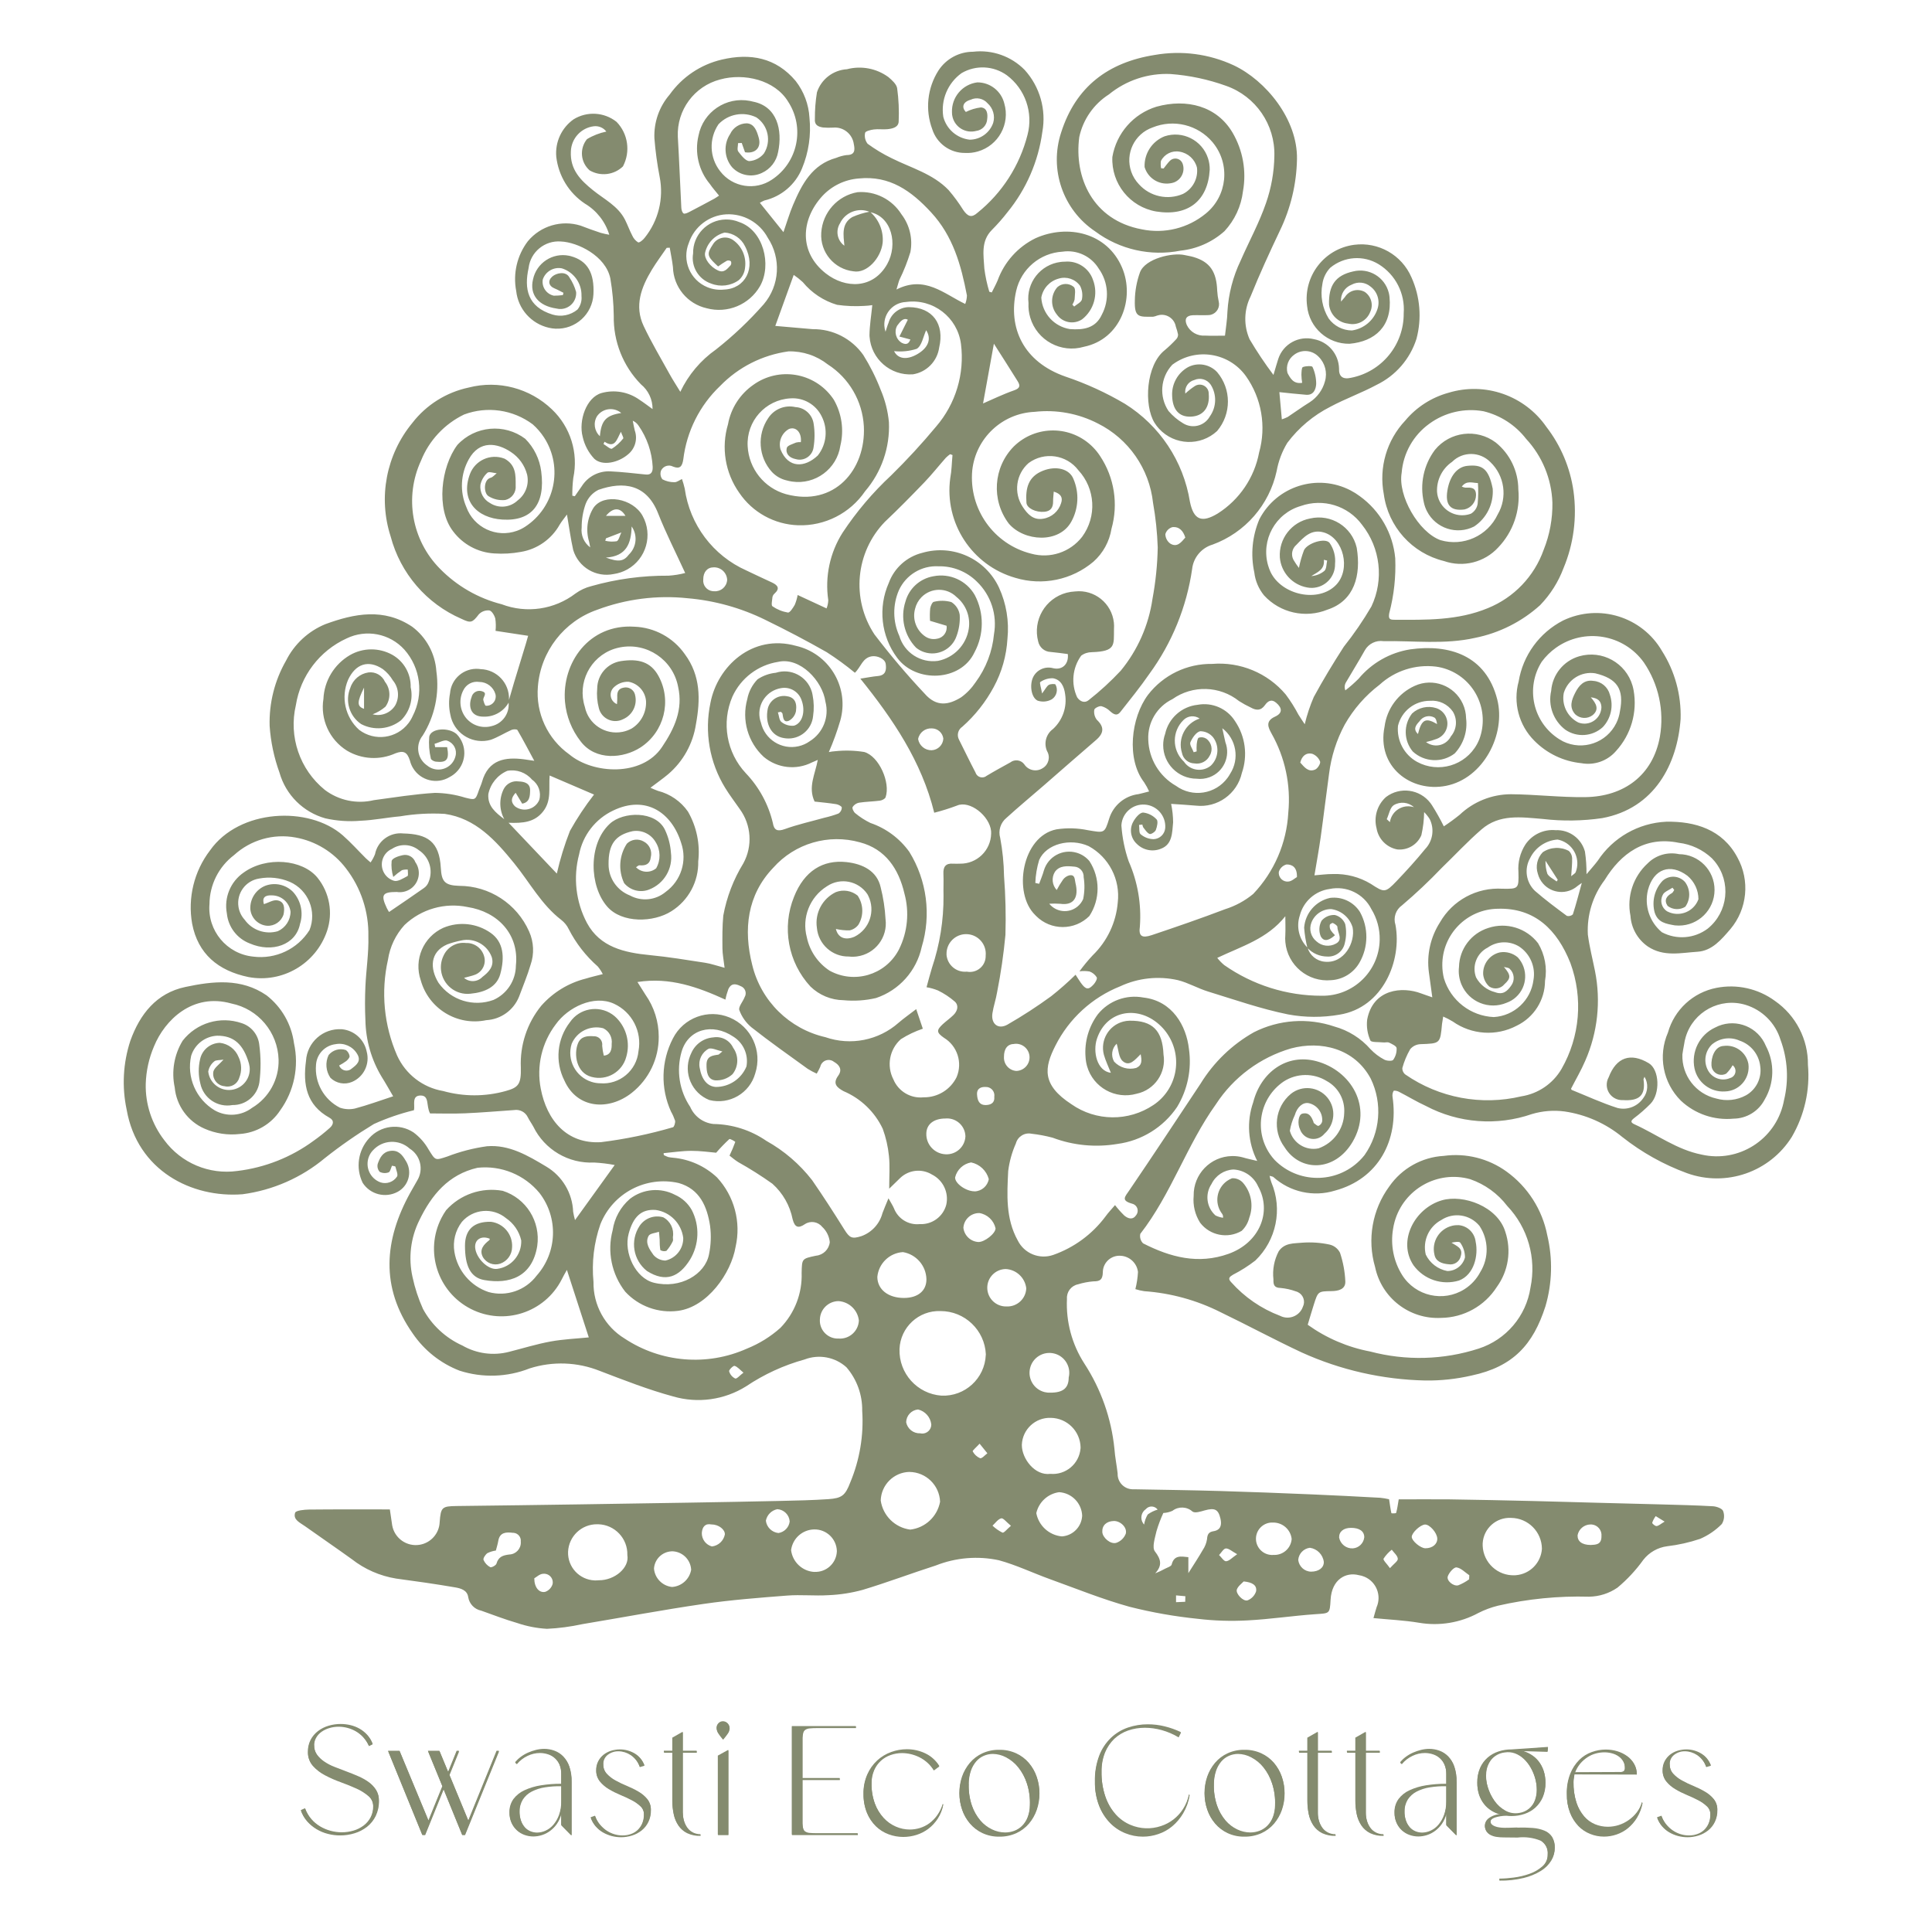 <?xml version="1.0" encoding="UTF-8"?><svg id="Layer_1" xmlns="http://www.w3.org/2000/svg" width="534.75" height="534.75" viewBox="0 0 534.75 534.75"><path id="Path_5718" d="M140.7,194.34c.52-1.79,1.02-3.58,1.56-5.36,1.1-3.65,2.22-7.28,3.33-10.93,.2-.64,.37-1.29,.59-2.07l-9.02-1.37c.12-1.13,.1-2.28-.07-3.4-.23-.88-.97-2.14-1.65-2.25-1.08-.11-2.15,.29-2.9,1.07-1.78,2.31-2.19,2.52-4.8,1.26-9.69-4.19-16.92-12.6-19.61-22.8-3.5-10.81-1.23-22.66,6-31.43,3.88-5.02,9.42-8.49,15.63-9.8,8.2-2.11,16.91,.19,23.02,6.06,5.12,4.87,7.36,12.05,5.9,18.97-.2,1.63-.29,3.27-.27,4.91l.69,.15c.64-.93,1.29-1.86,1.93-2.78,1.68-2.67,4.67-4.24,7.82-4.11,3.3,.16,6.59,.54,9.87,.88,1.71,.17,1.98-.97,1.93-2.17-.21-4.07-1.57-8-3.9-11.35-.39-.6-.95-1.08-1.61-1.37,.18,.89,.32,1.79,.55,2.67,.86,2.4,.1,5.08-1.89,6.67-2.63,2.25-7.04,3.28-9.3,1.2-1.6-1.7-2.71-3.79-3.22-6.07-1.2-4.51,1.02-10.92,5.19-12.13,3.61-1.01,7.48-.32,10.53,1.86,1.15,.74,2.23,1.58,3.62,2.58,.02-2.66-1.16-5.18-3.22-6.86-4.95-5.05-7.66-11.89-7.52-18.96-.04-3.45-.36-6.9-.94-10.31-1.27-6.31-9.11-10.07-13.68-10.26-4.47-.35-8.42,2.89-8.95,7.34-1.26,5.73-.32,10.74,6.6,12.88,2.4,.73,5,.21,6.93-1.38,.85-1.06,1.25-2.4,1.11-3.75,.11-3.49-2.11-6.62-5.44-7.66-2.29-.44-4.55,.9-5.28,3.11-.33,2.06,1.01,4.02,3.06,4.46,.84,0,1.68-.06,2.51-.16,.05-.21,.11-.43,.16-.64-.81-.4-1.61-.86-2.44-1.2-1.67-.67-1.98-2.14-.64-3.31,1.11-.97,3.71-1.57,4.71,.22,.84,1.25,1.48,2.62,1.88,4.08,.17,2.42-1.66,4.52-4.08,4.69-.47,.03-.94-.01-1.4-.13-4.97-.73-7.46-3.84-6.46-8.04,.95-4.57,5.43-7.51,10-6.56,.13,.03,.26,.06,.39,.09,4.8,1.29,6.61,4.78,6.34,10.53-.27,5.55-4.98,9.83-10.53,9.56-.61-.03-1.21-.11-1.8-.25-4.88-1.11-8.52-5.2-9.05-10.18-.93-4.84,.24-9.85,3.22-13.77,3.53-4.26,9.29-5.97,14.58-4.33,1.85,.73,3.73,1.38,5.61,2.01,.78,.21,1.56,.39,2.35,.52-1.09-3.61-3.5-6.68-6.74-8.61-4.42-2.94-7.32-7.69-7.93-12.97-.36-4.07,1.47-8.02,4.8-10.37,3.72-2.29,8.47-2.01,11.89,.71,3.19,3.29,3.9,8.26,1.77,12.32-2.48,2.4-6.25,2.85-9.23,1.1-2.53-2.22-2.85-6.03-.73-8.64,1.65-1,3.47-1.7,5.36-2.1-.81-1.06-2.11-1.61-3.43-1.47-3.55,.42-6.26,3.37-6.39,6.95-.26,5.1,2.74,8.02,6.13,10.76,3.13,2.53,6.91,4.35,8.85,8.15,.72,1.42,1.25,2.94,1.99,4.35,.34,.8,.91,1.47,1.64,1.93,.35,.16,1.38-.67,1.81-1.26,3.81-4.73,5.33-10.89,4.16-16.85-.69-3.54-1.18-7.12-1.46-10.71-.18-4.42,1.33-8.73,4.22-12.08,3.47-4.87,8.58-8.31,14.4-9.68,7.9-1.86,15.03-.59,20.5,5.93,2.26,2.92,3.59,6.46,3.8,10.15,.49,4.77-.22,9.6-2.06,14.03-1.83,4.47-5.71,7.78-10.42,8.88-.43,.18-.85,.4-1.25,.64l6.53,8.12c.99-2.82,1.68-5.24,2.66-7.54,2.44-5.73,5.26-11.17,11.95-13.02,.91-.38,1.87-.64,2.85-.77,2.38,0,2.35-1.42,2.01-3.06-.39-2.8-2.91-4.81-5.73-4.54-.93,.06-1.87,.04-2.81-.04-1.27-.2-2.39-.64-2.23-2.35-.02-2.47,.17-4.94,.57-7.38,1.19-3.63,4.49-6.16,8.3-6.39,3.96-1.04,8.17-.24,11.47,2.17,1,.85,2.25,1.96,2.43,3.1,.42,3.05,.56,6.14,.42,9.22-.07,1.61-1.75,1.97-3.14,2.11-1.24,.12-2.51-.09-3.74,.07-.87,.11-2.33,.48-2.41,.93-.23,1.06,.02,2.17,.69,3.03,2.09,1.53,4.32,2.87,6.65,4,5.39,2.69,11.41,4.3,15.75,8.8,1.5,1.74,2.86,3.6,4.08,5.55,1.29,1.85,2.33,2.18,3.91,.77,6.84-5.5,11.7-13.07,13.87-21.58,1.63-6.16-.63-12.69-5.73-16.51-3.69-2.65-8.59-2.88-12.51-.59-3.84,2.75-5.8,7.43-5.07,12.1,.88,3.42,3.79,5.94,7.3,6.33,2.94-.01,5.55-1.88,6.51-4.65,.58-1.96-.04-4.08-1.57-5.44-1.16-1.33-3.07-1.73-4.66-.97-2.27,.64-2.52,2.16-1.34,3.39,1.31-.66,2.72-1.08,4.17-1.26,1.72,.14,1.93,1.75,1.74,3.24-.09,1.69-1.39,3.07-3.07,3.27-2.85,.75-5.77-.96-6.51-3.81-.12-.45-.18-.91-.17-1.37-.14-4.15,2.89-7.73,7.01-8.26,3.53-.02,6.62,2.39,7.47,5.82,1.66,5.69-1.61,11.64-7.3,13.3-1.16,.34-2.37,.48-3.57,.41-4.13,.04-7.8-2.62-9.06-6.55-2.02-5.4-1.38-11.44,1.73-16.3,2.12-3.22,5.71-5.16,9.56-5.16,5.29-.62,10.57,1.24,14.29,5.04,4.21,4.65,6.01,11,4.88,17.17-1.11,8.16-4.45,15.85-9.66,22.22-1.32,1.71-2.75,3.33-4.27,4.86-3.15,3.13-2.32,7.04-2.12,10.74,.28,2.17,.74,4.31,1.37,6.4l.68,.19c.54-1.09,1.13-2.16,1.61-3.28,1.85-5.13,5.62-9.34,10.52-11.73,8.87-3.96,19.8-1.56,23.93,8.12,3.64,8.51-.32,19.83-10.54,21.93-6.34,1.87-12.99-1.74-14.87-8.08-.39-1.3-.55-2.67-.48-4.03-.68-5.6,3.31-10.69,8.91-11.37,.37-.05,.75-.07,1.13-.07,3.47-.34,6.71,1.76,7.82,5.06,1.49,3.91,.26,8.33-3.03,10.9-2.31,1.52-5.41,.93-6.99-1.34-1.8-2.22-1.74-5.41,.14-7.56,1.28-1.16,3.23-1.19,4.55-.07,.62,.57,.27,2.28,.23,3.46-.12,.51-.33,.99-.62,1.43l.5,.54c.75-.64,1.98-1.2,2.14-1.97,.26-1.27,.09-2.59-.5-3.76-1.34-1.87-3.73-2.68-5.94-2-2.48,.67-4.35,2.72-4.8,5.25,.26,4.4,3.56,8.03,7.92,8.72,3.7,.28,7.09-.21,8.82-3.96,2.18-4.07,1.85-9.03-.84-12.78-2.1-3.44-6.05-5.28-10.03-4.69-6.21,.35-11.44,4.77-12.82,10.84-2.32,10.22,1.98,19.69,13.68,23.75,5.72,1.93,11.22,4.45,16.42,7.52,9.63,6.01,16.19,15.9,17.99,27.12,1.03,4.98,3.22,5.96,7.73,3.22,5.97-3.8,10.11-9.91,11.42-16.87,2.03-7.23,.69-15-3.65-21.13-4.65-6.48-13.68-7.97-20.16-3.32-.08,.06-.16,.12-.24,.18-3.27,3.51-3.69,8.8-1.03,12.79,1.16,1.35,2.52,2.5,4.05,3.41,2.47,1.54,5.72,.79,7.25-1.68,.04-.06,.08-.12,.11-.19,1.89-2.61,2-6.11,.27-8.83-1-1.47-2.91-2.02-4.53-1.29-1.68,.42-2.76,2.05-2.5,3.76,.83-.78,1.72-1.48,2.67-2.1,1.16-.73,2.69-.39,3.43,.77,.26,.41,.39,.88,.38,1.37,.35,3.83-1.54,6.19-4.9,6.34-3.52,.16-5.1-2.2-5.22-5.67-.2-3.31,1.53-6.45,4.43-8.05,2.68-1.37,5.95-.8,8.01,1.39,3.99,4.7,3.99,11.6,0,16.31-4.59,4.26-11.77,4-16.04-.6-.48-.52-.92-1.09-1.29-1.69-2.97-4.87-2.39-15.94,2.83-20.08,1.13-.95,2.2-1.97,3.2-3.06,.33-.35,.5-.81,.49-1.29-.15-.74-.36-1.47-.62-2.19-.37-2.14-2.41-3.57-4.55-3.2-.21,.04-.42,.09-.63,.16-.35,.15-.72,.25-1.1,.32-3.93,.02-5.2,.29-5.06-4.52,.04-2.66,.53-5.29,1.43-7.79,1.46-3.82,9.05-5.51,12.36-4.76,.81,.19,1.66,.3,2.45,.54,4.51,1.33,6.38,4.02,6.56,9.34,.06,.99,.2,1.97,.41,2.94,.43,1.61-.53,3.27-2.14,3.7-.26,.07-.53,.1-.8,.1-1.4,.08-2.81-.03-4.21,.03-1.81,.08-2.4,1.05-1.67,2.72,.92,1.92,2.93,3.08,5.05,2.92,1.78,.09,3.58,.02,5.51,.02,.24-2.25,.63-4.46,.68-6.66,.29-4.89,1.53-9.68,3.65-14.1,2.33-5.33,5.15-10.47,7.03-15.95,1.46-4.19,2.24-8.59,2.31-13.03,.23-8.67-5.15-16.51-13.33-19.4-4.96-1.79-10.14-2.89-15.39-3.28-6.19-.29-12.27,1.72-17.07,5.64-4.2,2.68-7.16,6.93-8.21,11.8-1.47,11.09,3.63,23,17.32,25.55,6.26,1.3,12.78-.31,17.71-4.38,5.96-4.86,6.84-13.64,1.98-19.59-.04-.05-.08-.1-.12-.15-4.06-4.82-10.77-6.46-16.6-4.08-5.02,1.76-7.66,7.24-5.9,12.26,.45,1.29,1.18,2.47,2.12,3.46,3.07,3.42,7.99,4.49,12.21,2.67,2.68-1.37,4.23-4.27,3.86-7.27-.58-2.31-2.48-4.05-4.83-4.42-2.1-.37-4.19,.68-5.15,2.58-.1,.67-.08,1.35,.05,2.01l.69,.07c.56-.7,1.07-1.44,1.69-2.08,.8-.86,2.16-.91,3.02-.11,.23,.21,.4,.47,.52,.75,.82,2.1-.22,4.46-2.32,5.28-.35,.13-.71,.22-1.08,.26-3.16,.49-6.19-1.44-7.09-4.51-.14-3.72,2.07-7.12,5.53-8.5,4.99-1.65,10.38,1.07,12.02,6.06,.34,1.03,.5,2.12,.48,3.2-.5,8.59-6.01,12.96-14.81,11.55-7.27-1.25-12.48-7.72-12.14-15.09,1.12-6.58,5.84-11.96,12.22-13.92,8.32-2.3,16.71-.22,21.07,7.22,2.85,4.89,3.87,10.63,2.86,16.2-.49,4.13-2.29,8-5.12,11.04-3.39,3.03-7.66,4.92-12.18,5.39-8.26,1.63-16.82-.3-23.58-5.32-8.95-5.97-12.81-17.18-9.44-27.4,4.04-12.67,13.03-19.42,25.91-21.45,7.4-1.3,15.02-.3,21.83,2.86,8.9,4.19,17.75,14.97,17.53,26.01-.13,6.84-1.74,13.57-4.72,19.74-2.85,6.01-5.64,12.06-8.12,18.23-1.85,3.71-1.95,8.05-.28,11.85,2.02,3.41,4.22,6.71,6.61,9.88,.6-2,.93-3.22,1.33-4.44,1.36-4.14,5.69-6.52,9.92-5.45,3.9,.73,6.77,4.08,6.9,8.05-.1,2.28,1.04,3.15,3.31,2.63,8.53-1.66,14.66-9.16,14.59-17.84,.42-5.46-2.25-10.7-6.91-13.58-4.22-2.59-9.62-2.2-13.43,.97-1.16,1.22-1.92,2.77-2.16,4.44-.64,3.3-.03,6.71,1.72,9.58,1.49,2.07,3.89,3.31,6.44,3.33,3.29-.47,6.03-2.76,7.07-5.92,.78-2.28,0-4.81-1.93-6.24-1.46-1.22-3.52-1.43-5.2-.52-1.92,.73-3.12,2.64-2.95,4.69,.56-.64,.82-.95,1.07-1.25,1.16-1.86,3.57-2.49,5.5-1.43,1.79,1.22,2.43,3.56,1.52,5.52-.94,2.47-3.57,3.86-6.14,3.25-2.77-.3-4.96-2.48-5.27-5.25-.16-5.29,1.76-8.1,6.67-9.19,4.36-1.09,8.78,1.56,9.87,5.92,.1,.38,.16,.77,.2,1.17,.8,8.07-4.05,12.32-11.06,12.93-6.03,.1-11.14-4.43-11.75-10.43-1.09-8.28,4.74-15.87,13.02-16.96,6.7-.88,13.18,2.79,15.86,9,2.41,5.35,2.9,11.36,1.39,17.03-1.78,5.58-5.76,10.18-11.03,12.73-4.16,2.24-8.66,3.84-12.82,6.07-4.67,2.37-8.74,5.78-11.89,9.97-1.46,2.4-2.46,5.06-2.96,7.83-2.03,9.36-8.72,17.04-17.71,20.34-3.08,.9-5.32,3.56-5.68,6.74-1.51,10.49-5.57,20.46-11.82,29.02-2.52,3.66-5.33,7.11-8.08,10.61-.91,1.16-1.83,.62-2.77-.21-.68-.68-1.53-1.18-2.46-1.43-.62-.1-1.9,.56-1.96,1-.15,.98,.1,1.98,.71,2.77,2.05,1.93,2.04,3.65-.21,5.59-4.86,4.17-9.66,8.4-14.49,12.6-3.43,2.98-6.94,5.88-10.31,8.95-1.64,1.33-2.33,3.52-1.74,5.55,.65,3.48,1.01,7.01,1.06,10.55,.42,5.42,.55,10.85,.39,16.29-.5,5.33-1.27,10.64-2.31,15.89-.32,1.95-.99,3.85-1.29,5.8-.45,2.92,1.57,4.61,4.16,3.15,4.17-2.4,8.21-5.02,12.1-7.86,2.35-1.86,4.61-3.85,6.75-5.95,.49,.75,.94,1.51,1.46,2.24,1.39,1.93,2.12,2.05,3.6,.38,.45-.51,1-1.49,.8-1.9-.46-.74-1.15-1.31-1.97-1.61-.93-.16-1.87-.18-2.81-.05,1.13-1.55,2.35-3.03,3.66-4.43,4.01-3.88,6.48-9.08,6.94-14.63,.74-6.35-2.44-12.52-8.05-15.59-5.13-2.32-11.71-.64-13.7,3.82-.63,2.07-.99,4.21-1.07,6.37l1.06,.23c.44-1.23,.97-2.43,1.31-3.68,1.15-3.87,5.22-6.06,9.09-4.91,1.38,.41,2.61,1.22,3.53,2.33,3,4.62,2.99,10.58-.03,15.18-4.07,4.07-10.66,4.07-14.73,0-.09-.09-.18-.18-.27-.28-6.23-6.02-3.69-21.81,5.9-23.71,2.88-.44,5.82-.36,8.67,.23,4.55,.76,4.62,.98,5.91-3.19,1.13-3.67,4.32-6.33,8.13-6.79,.88-.19,1.75-.44,2.93-.74-.39-.87-.85-1.72-1.38-2.52-4.96-6.42-3.66-17.87,1.06-24.21,4.24-5.5,10.82-8.68,17.77-8.57,7.75-.64,15.34,2.51,20.35,8.45,1.33,1.77,2.51,3.65,3.54,5.61,.47,.76,.98,1.5,1.73,2.64,.62-2.58,1.45-5.1,2.5-7.53,2.58-4.76,5.39-9.38,8.32-13.93,2.81-3.53,5.36-7.25,7.64-11.15,3.5-7.41,2.49-16.17-2.6-22.6-3.89-5.28-10.77-7.39-16.95-5.2-7.04,2.05-11.09,9.42-9.05,16.46,.18,.62,.41,1.23,.68,1.82,3.09,6.42,13.3,8.61,18.16,3.54,4.12-4.31,2.05-12.97-3.47-14.51-3.44-.97-5.47,1.29-7.54,3.44-1.21,1.02-1.55,2.74-.82,4.14,.46,.78,.97,1.54,1.52,2.25,.33-1.67,.8-3.31,1.4-4.9,.97-2.02,5.92-3.54,7.1-2.01,1.17,1.69,1.7,3.74,1.5,5.78,.09,3.58-2.74,6.56-6.32,6.66-.47,.01-.95-.03-1.41-.12-4.1-.74-7.2-4.14-7.55-8.3-.33-5.19,3.26-9.82,8.37-10.79,5.79-1.34,11.56,2.27,12.9,8.06l.02,.1c1.22,7.5-.61,14.62-8.11,17.07-6.1,2.48-13.1,.91-17.55-3.94-1.49-1.82-2.43-4.03-2.7-6.36-1.06-4.94-.57-10.08,1.41-14.73,4.77-9.17,16.06-12.74,25.23-7.98,.89,.46,1.74,.99,2.54,1.59,5.61,4.04,9.2,10.32,9.83,17.21,.21,5.12-.35,10.24-1.66,15.19-.28,1.57,.14,1.81,1.35,1.82,8.79,.03,17.57,.26,25.96-3.22,7.22-2.93,12.84-8.81,15.44-16.16,1.66-4.14,2.48-8.58,2.41-13.04-.23-6.57-2.82-12.85-7.29-17.67-2.95-3.8-7.1-6.49-11.77-7.62-5.27-.95-10.69,.3-15.01,3.46-4.42,3.18-7.21,8.14-7.65,13.56-1.11,6.36,4.65,16.42,10.72,18.65,6.31,1.87,13.04-1.13,15.85-7.09,2.78-4.73,1.93-10.75-2.04-14.53-2.89-2.93-7.61-2.97-10.54-.08l-.03,.03c-2.74,1.87-4.32,5.02-4.17,8.33,.29,3.84,3.63,6.73,7.48,6.44,.65-.05,1.29-.19,1.91-.42,.99-.59,1.67-1.58,1.85-2.72,.18-1.91,.21-3.83,.08-5.75-1.61-.06-3.16-.78-4.47,.97,.3,.14,.61,.23,.94,.29,1.52-.04,3.03-.14,3,2.09-.03,1.89-1.34,3.52-3.19,3.95-3.84,.51-5.4-1.23-4.73-5.25,.64-3.95,2.67-6.53,5.51-6.82,4.01-.41,5.91,.64,7.03,6.33,.29,4.16-1.68,8.16-5.15,10.46-4.78,2.43-10.63,.53-13.06-4.25-.38-.75-.67-1.55-.84-2.37-1.19-5.07-.07-10.41,3.05-14.58,4.15-5.09,11.58-6,16.83-2.06,3.94,3.16,6.24,7.94,6.26,12.99,.57,5.91-1.46,11.77-5.56,16.06-3.8,4.14-9.7,5.62-15.01,3.77-8.84-2.15-15.46-9.51-16.67-18.53-1.4-7.34,.81-14.91,5.94-20.35,3.1-3.72,7.27-6.4,11.94-7.69,10.13-3.1,21.1,.72,27.13,9.44,4,5.18,6.58,11.3,7.5,17.78,1,7.23,.05,14.6-2.77,21.33-1.43,3.81-3.63,7.29-6.46,10.22-5.09,4.6-11.33,7.73-18.05,9.07-8.35,1.88-16.87,.76-25.31,.9-2.07-.3-4.11,.7-5.15,2.51-1.71,3.07-3.59,6.05-5.35,9.09-.31,.64-.33,1.37-.06,2.03,1.29-.99,2.51-2.07,3.66-3.22,3.63-4.36,8.72-7.26,14.32-8.14,10.76-1.51,20.97,1.65,24.07,13.88,2.43,9.6-3.78,21.86-14.2,23.9-9.66,1.88-19.25-5.27-16.99-16.4,.63-4.95,3.79-9.22,8.33-11.27,5.04-2.31,11.01-.1,13.32,4.95,.58,1.26,.89,2.62,.91,4.01,.46,3.56-.7,7.13-3.16,9.75-3.48,2.66-8.37,2.43-11.59-.54-2.53-3.03-2.61-7.41-.2-10.53,1.79-1.66,4.34-2.23,6.67-1.49,2.37,.77,3.66,3.32,2.89,5.68-.42,1.29-1.4,2.32-2.66,2.81-.99,.38-2,.68-3.03,.91,2.02,1.54,4.9,1.15,6.43-.87,.17-.22,.31-.45,.44-.7,1.65-1.93,1.87-4.71,.54-6.87-1.42-2.06-3.83-3.2-6.32-2.98-4.2-.03-7.87,2.84-8.86,6.92-.38,4.08,1.7,8,5.28,9.98,5.94,3.23,13.37,1.03,16.6-4.91,.24-.45,.46-.91,.65-1.39,2.88-7.76-1.09-16.39-8.85-19.27-1.02-.38-2.09-.65-3.17-.79-5.68-.69-11.37,1.14-15.59,5-3.93,2.99-7.22,6.75-9.66,11.05-2.28,4.24-3.75,8.87-4.34,13.64-.81,5.85-1.5,11.71-2.32,17.56-.48,3.4-1.1,6.78-1.72,10.52,1.69-.12,3.42-.38,5.15-.36,3.67-.12,7.3,.82,10.45,2.72,3.75,2.46,3.99,2.52,7.15-.78,2.72-2.85,5.38-5.77,7.86-8.82,2.15-2.22,2.67-5.56,1.29-8.33-.44-.7-.96-1.35-1.54-1.93-.03,2.16-.29,4.3-.77,6.4-1.13,2.63-3.83,4.22-6.67,3.93-2.95-.56-5.23-2.89-5.73-5.85-.82-3.15,.19-6.49,2.62-8.66,3.86-2.93,9.37-2.18,12.3,1.68,.15,.19,.29,.39,.42,.6,1.2,1.89,2.29,3.84,3.28,5.84,1.51-.99,2.97-2.06,4.38-3.2,3.83-3.63,8.89-5.67,14.17-5.69,6.88,.05,13.77,.9,20.65,.8,10.63-.15,18.68-6.01,20.61-16.75,1.23-7.15-.35-14.5-4.43-20.5-5.6-7.85-16.51-9.68-24.36-4.08-1.5,1.07-2.83,2.38-3.92,3.86-4.58,7.24-2.43,16.82,4.8,21.41,.35,.22,.72,.43,1.09,.63,5.47,2.68,12.07,.41,14.75-5.06,.51-1.04,.85-2.15,1.01-3.29,1.2-6.1-.77-9.04-6.85-10.49-3.85-.61-7.56,1.71-8.7,5.44-.63,3.31,1,6.64,4.01,8.17,2.42,.95,5.15-.25,6.09-2.66,.2-.52,.31-1.07,.32-1.62-.08-1.61-.94-2.47-2.94-2.68,1.52,1.73,2.4,3.34,.52,4.93-1.45,1.11-3.49,1.02-4.83-.23-1.77-1.96-.99-4.01-.02-5.93,1.01-2.01,2.47-3.72,5.03-3.32,2.19,.15,4.03,1.69,4.58,3.81,1.06,3.13,.31,6.59-1.96,8.99-2.86,2.62-7.15,2.92-10.35,.73-3.31-2.5-4.85-6.7-3.94-10.75,.33-4.5,3.42-8.33,7.76-9.59,6.32-1.83,12.93,1.81,14.76,8.13,.12,.42,.22,.86,.3,1.29,1.08,6.05-.71,12.25-4.86,16.79-2.37,2.76-6.03,4.04-9.6,3.38-4.93-.49-9.54-2.69-13.02-6.22-4.29-4.29-5.94-10.55-4.34-16.39,1.19-7.25,5.75-13.51,12.29-16.88,9.94-4.76,21.86-1.08,27.39,8.44,3.56,5.61,5.35,12.16,5.15,18.79-.89,12.5-7.21,24.8-21.73,27.47-5.43,.79-10.94,.87-16.39,.23-6.01-.49-12-1.44-17,2.9-3.85,3.33-7.32,7.09-10.99,10.63-3.49,3.65-7.16,7.11-11.01,10.38-1.73,1.21-2.46,3.41-1.8,5.42,1.83,9.9-3.49,22.87-15.46,24.83-4.72,.83-9.54,.81-14.25-.06-7.51-1.52-14.81-4.08-22.17-6.34-2.83-.87-5.47-2.43-8.34-3.15-5.36-1.21-10.98-.62-15.96,1.7-7.78,3.1-14.17,8.94-17.94,16.42-3.1,6.09-3.86,10.83,4.42,16.22,6.79,4.76,15.81,4.85,22.7,.22,6.49-4.32,8.25-13.09,3.93-19.58-.52-.79-1.12-1.52-1.79-2.18-6.03-5.99-15.08-4.69-17.78,3.45-1.18,3.54,0,8.92,3.86,9.4-.68-1.72-1.45-3.31-1.93-4.99-1.06-4.02,1.34-8.14,5.36-9.19,.55-.14,1.11-.23,1.68-.24,6.51-.1,9.18,2.78,9.46,9.34,.83,5.03-2.45,9.82-7.43,10.87-5.9,1.69-12.04-1.73-13.73-7.62-.23-.82-.37-1.67-.42-2.52-.34-4.25,.88-8.47,3.43-11.88,3.03-3.72,7.84-5.49,12.56-4.61,8.11,.91,11.92,7.91,12.63,14.23,.8,5.58-.36,11.25-3.28,16.07-3.8,5.62-9.82,9.34-16.54,10.23-6.02,1.01-12.2,.42-17.91-1.73-1.92-.51-3.87-.88-5.85-1.1-1.92-.39-3.82,.79-4.32,2.69-1.08,2.43-1.8,5.01-2.13,7.65-.32,6.52-.73,13.13,2.65,19.21,1.8,3.61,6,5.32,9.81,4,5.77-2.03,10.8-5.73,14.46-10.63,.76-1.07,1.69-2.02,2.65-3.16,.79,1.03,1.65,1.99,2.58,2.9,1.09,.9,2.38,1.27,3.33-.2,.64-.91,.42-2.16-.49-2.79-.23-.16-.49-.27-.77-.33-3.05-.87-1.9-1.9-.71-3.65,6.67-9.8,13.19-19.7,19.75-29.57,3.64-5.91,8.71-10.8,14.75-14.21,6.91-3.5,14.94-4.07,22.28-1.58,3.87,1.07,7.34,3.25,9.98,6.26,1.11,1.17,2.4,2.15,3.83,2.9,.67,.37,2.19,.46,2.47,.06,.67-.95,1-2.09,.94-3.25-.05-.57-1.29-1.14-2.07-1.51-.45-.22-1.08,0-1.61-.06-1.25-.14-3.35,.03-3.58-.54-.81-1.81-1.12-3.8-.89-5.77,1.61-8.54,9.74-9.24,14.95-7.25,.92,.35,1.86,.64,3.08,1.08-.32-2.47-.64-4.71-.95-6.95-.64-4.8,.43-9.66,3.03-13.74,3.52-6.18,10.25-9.81,17.34-9.37,4.45,.07,4.53,0,4.42-4.6-.21-2.69,.47-5.38,1.93-7.65,1.86-2.75,5.07-4.27,8.37-3.96,3.76-.17,7.13,2.29,8.11,5.93,.31,2.07,.45,4.17,.43,6.26,1.21-1.45,2.22-2.54,3.1-3.72,4.22-6.43,11.27-10.45,18.95-10.81,8-.15,15.59,2.14,19.72,9.89,3.52,6.38,2.75,14.27-1.95,19.84-2.45,2.84-5.05,6.01-9.1,6.26-4.6,.29-9.34,1.48-13.74-1.45-2.81-1.94-4.59-5.07-4.81-8.48-1.07-5.35,.74-10.86,4.77-14.54,2.26-2.27,5.53-3.23,8.67-2.54,5.46,.03,9.86,4.48,9.83,9.94s-4.48,9.86-9.94,9.83c-.36,0-.72-.02-1.07-.06-2.39-.44-4.67-.73-5.57-3.59-.83-3.1,0-6.4,2.19-8.74,1.8-1.63,4.58-1.49,6.21,.32h0c1.53,2.03,1.56,4.81,.08,6.86-1.52,.95-3.48,.85-4.9-.24-1.05-1.61-.3-2.71,1.2-3.54,.28-.15,.42-.57,.64-.86l-.48-.64c-.94,.67-2.39,1.15-2.71,2.04-.84,1.6-.3,3.58,1.25,4.52,3.03,1.57,6.75,.39,8.32-2.64,.12-.23,.23-.47,.32-.72,0-2.52-1.13-4.91-3.07-6.52-4.75-3.54-9.36-1.85-10.9,3.95-1.07,4.32,.43,8.86,3.85,11.7,4.06,2.16,9.01,1.77,12.69-1,5.67-4.59,6.54-12.9,1.96-18.57-.25-.31-.51-.6-.78-.88-2.53-2.39-5.76-3.9-9.21-4.31-9.37-1.93-16.03,2.99-20.5,10.31-3.28,4.33-4.93,9.67-4.65,15.09,.44,3.4,1.31,6.74,1.98,10.11,1.67,8.35,.73,17-2.69,24.8-1.13,2.65-2.61,5.15-3.94,7.76,.05,.09,.09,.3,.2,.34,4.22,1.7,8.37,3.63,12.68,5,2.72,.67,5.57-.44,7.13-2.77,1.3-1.71,1.43-4.04,.32-5.88-.16,.44-.29,.61-.27,.75,.66,4.57-1.33,6-5.73,5.71-2.34,.11-4.33-1.69-4.45-4.03-.04-.79,.14-1.58,.53-2.27,2.11-5.56,6.07-6.92,11.09-3.92,3,1.79,3.22,8.42,.5,11.23-1.41,1.43-2.92,2.76-4.52,3.96-1.03,.79-1.04,1.23,.11,1.75,6.18,2.8,11.68,7.01,18.56,8.37,10.18,2.31,20.32-4.07,22.63-14.25,.06-.28,.12-.55,.17-.83,1.35-5.54,1.01-11.35-.97-16.69-1.42-4.65-5.06-8.28-9.71-9.69-7.03-2.1-14.44,1.89-16.54,8.93-.21,.69-.36,1.39-.45,2.1-.15,.9-.36,1.8-.46,2.71-.22,5.8,3.72,10.93,9.38,12.2,2.75,.8,5.7,.48,8.22-.89,2.84-1.6,4.41-4.78,3.95-8.01-.35-3.29-2.59-6.08-5.73-7.13-2.55-1.14-5.54-.72-7.67,1.09-1.89,1.86-2.34,4.74-1.09,7.09,1.16,2.21,3.82,3.17,6.12,2.19,1.08-.27,1.74-1.37,1.46-2.45-.11-.44-.37-.84-.74-1.11-.47,.86-1.07,1.64-1.77,2.33-1.34,.73-3.02,.24-3.75-1.1-.19-.34-.3-.72-.33-1.11-.15-2.16,.84-5.35,3.37-5.46,3.24-.43,6.25,1.75,6.85,4.96,.51,3.68-2.06,7.08-5.75,7.58-.26,.04-.51,.06-.77,.06-3.98,.24-7.54-2.45-8.39-6.34-.97-4.64,1.38-9.34,5.68-11.34,4.91-2.62,11.01-.76,13.63,4.15,.17,.33,.33,.66,.47,1,2.45,4.66,2.31,10.25-.37,14.78-1.67,3.22-4.99,5.25-8.61,5.28-5.35,.52-10.67-1.3-14.59-4.99-4.95-4.94-6.37-12.42-3.57-18.83,1.77-6.33,6.96-11.12,13.41-12.38,5.67-1.12,11.55,.19,16.21,3.61,5.78,4.02,9.21,10.64,9.13,17.68,.62,6.96-.95,13.93-4.47,19.97-6.11,9.74-18.18,13.92-29,10.03-6.47-2.37-12.52-5.75-17.92-10.02-4.58-3.76-10.09-6.2-15.95-7.06-3.03-.4-6.11-.16-9.04,.71-9.69,3.36-20.33,2.55-29.39-2.25-2.58-1.18-5-2.67-7.53-3.96-.41-.21-1.29-.36-1.38-.19-.28,.49-.38,1.05-.3,1.61,1.79,12.06-3.93,22.76-15.96,25.99-5.95,1.83-12.42,.39-17.04-3.78-.15-.13-.42-.14-1.03-.32,.12,.62,.29,1.22,.5,1.81,3.15,7.43,1.38,16.03-4.43,21.63-1.93,1.5-4,2.81-6.17,3.92-.97,.57-1.53,1.05-.54,2.07,3.7,4.16,8.34,7.35,13.55,9.32,2.21,1.14,4.93,.27,6.07-1.94,.1-.2,.19-.4,.26-.61,.72-1.5,.08-3.29-1.41-4.01-.18-.09-.38-.16-.57-.21-1.37-.5-2.79-.81-4.23-.94-1.82-.04-2-.97-1.96-2.38-.31-2.69,.21-5.4,1.47-7.79,1.63-2.38,4.23-2.13,6.47-2.36,2.54-.19,5.1-.02,7.59,.52,1.26,.28,2.32,1.12,2.9,2.27,.86,2.58,1.36,5.26,1.47,7.97,.05,2.13-1.89,2.62-3.8,2.64-3.75,.05-3.76,.07-4.93,3.76-.57,1.8-1.1,3.62-1.68,5.55,5.16,3.7,11.06,6.23,17.29,7.41,9.88,2.61,20.31,2.34,30.03-.81,7.6-2.46,13.15-9,14.34-16.9,1.68-8.13-.72-16.57-6.44-22.58-2.61-3.43-6.18-6-10.26-7.41-9.02-2.53-18.39,2.74-20.91,11.77-.19,.68-.34,1.38-.44,2.08-.73,4.4,.17,8.92,2.54,12.7,3.68,5.83,11.39,7.58,17.22,3.91,1.85-1.17,3.36-2.8,4.38-4.73,2.44-3.94,2.36-8.93-.2-12.79-2.59-3.18-7.16-3.89-10.58-1.64-3.44,1.83-5.21,5.76-4.3,9.56,1.15,2.39,3.37,4.08,5.97,4.56,2.3,0,4.3-1.55,4.89-3.76,0-1.45-.45-2.87-1.29-4.06-.24-.42-1.54-.23-2.44-.02,1.45,.94,3.22,1.48,2.58,3.65-.31,1.59-1.85,2.62-3.43,2.31h-.05c-1.86-.18-3.49-.8-3.83-2.69-.84-3.56,1.37-7.12,4.93-7.96,.58-.14,1.18-.19,1.78-.17,2.46,.21,4.42,2.13,4.7,4.58,.81,3.76-.41,9.17-4.61,10.75-4.67,1.41-9.71-.28-12.59-4.22-4.51-6.71,.35-15.82,7.87-17.99,5.91-1.71,15.37,1.69,17.53,8.68,1.75,5.18,.88,10.89-2.34,15.31-3.37,5.28-9.17,8.49-15.43,8.56-8.72,.46-16.48-5.52-18.26-14.07-2.24-7.64-.79-15.9,3.93-22.32,3.46-4.99,9.03-8.11,15.09-8.45,6.12-.84,12.34,.71,17.35,4.33,5.87,4.23,9.91,10.55,11.29,17.66,1.54,6.48,1.37,13.25-.51,19.64-3.41,10.63-8.95,16.72-20.43,19.16-4.2,.97-8.5,1.44-12.81,1.38-11.83-.25-23.49-2.89-34.26-7.78-7.57-3.54-14.93-7.52-22.45-11.14-6.58-3.31-13.75-5.28-21.09-5.8-.83-.12-1.66-.31-2.46-.57,.39-1.55,.63-3.14,.72-4.74-.29-2.46-2.32-4.36-4.79-4.49-2.54-.19-4.75,1.72-4.93,4.26,0,.12-.01,.23-.01,.35-.07,2.04-.79,2.48-2.63,2.47-1.44,.12-2.86,.39-4.24,.82-1.89,.38-3.2,2.11-3.06,4.03-.3,6.33,1.39,12.6,4.83,17.92,4.61,7.09,7.46,15.17,8.31,23.58,.16,2.29,.64,4.55,.89,6.83-.09,2.32,1.73,4.28,4.05,4.37,.09,0,.17,0,.26,0h.47c7.85,.15,15.7,.25,23.54,.48,8.44,.24,16.89,.58,25.33,.93,6.34,.26,12.68,.6,19,.94,.83,.08,1.66,.22,2.48,.41,.23,1.46,.38,2.68,.64,3.86,.02,.08,1.27,.07,1.31-.07,.32-1.13,.47-2.31,.72-3.76,4.45,0,9.28-.05,14.11,0,7.69,.11,15.38,.28,23.08,.46,5.66,.13,11.33,.32,16.99,.46,6.05,.16,12.11,.3,18.17,.47,4.89,.14,9.77,.24,14.65,.52,1,.06,2.53,.62,2.79,1.32,.44,1.19,.31,2.51-.36,3.59-1.72,1.75-3.76,3.14-6.01,4.11-2.96,1-6.02,1.68-9.13,2.05-2.6,.34-4.97,1.69-6.59,3.76-2.05,2.86-4.45,5.44-7.15,7.69-2.32,1.6-5.05,2.47-7.87,2.51-8.49-.24-16.97,.6-25.25,2.5-1.85,.46-3.65,1.13-5.35,1.99-5.03,2.73-10.84,3.69-16.48,2.72-4.14-.69-8.37-.87-12.59-1.29,.36-1.25,.58-2.14,.87-3.02,1.41-3.22-.06-6.98-3.28-8.39-.54-.24-1.11-.4-1.69-.48-3.45-.9-7.45,1.08-7.77,6.83-.22,3.93-.28,3.71-4.16,3.98-6.29,.43-12.56,1.4-18.84,1.72-4.57,.25-9.16,.11-13.7-.43-6.39-.65-12.72-1.76-18.95-3.34-7.48-2.07-14.72-5.01-22.04-7.65-4.73-1.71-9.3-3.91-14.12-5.23-5.84-1.25-11.91-.74-17.46,1.45-6.76,2.17-13.41,4.69-20.21,6.74-3.1,.85-6.29,1.35-9.5,1.48-3.81,.24-7.66-.19-11.46,.11-7.73,.6-15.5,1.2-23.19,2.32-11.2,1.63-22.33,3.73-33.49,5.59-3.22,.7-6.49,1.14-9.78,1.29-2.81-.16-5.58-.7-8.24-1.61-3.37-.97-6.65-2.25-9.96-3.42-1.86-.37-3.29-1.87-3.59-3.74-.27-1.96-2.11-2.44-3.61-2.7-5.43-.93-10.89-1.71-16.36-2.44-4.47-.73-8.68-2.57-12.24-5.36-4.28-3.09-8.65-6.06-12.96-9.13-1.34-.97-3.38-1.77-2.74-3.73,.22-.64,2.52-.86,3.86-.88,7.41-.08,14.81-.04,22.36-.04l.64,4.37c.62,3.61,4.05,6.03,7.65,5.41,3.09-.53,5.39-3.16,5.5-6.29,.31-4.1,.64-4.38,4.72-4.43,11.44-.13,22.87-.29,34.31-.46,9.95-.14,19.91-.3,29.86-.47,8.47-.14,16.95-.29,25.42-.48,4.42-.1,8.84-.19,13.25-.49,3.72-.26,4.69-.97,6.08-4.62,2.62-6.27,3.76-13.06,3.31-19.84,.07-4.41-1.48-8.7-4.36-12.04-3.15-2.85-7.63-3.68-11.59-2.16-5.76,1.59-11.22,4.1-16.18,7.43-6.03,3.77-13.37,4.79-20.2,2.8-6.9-1.87-13.61-4.51-20.29-7.06-6.2-2.48-13.07-2.73-19.43-.7-6.2,2.45-13.06,2.67-19.4,.63-5.27-2.04-9.79-5.63-12.97-10.31-8.98-12.79-7.91-25.84-.67-38.95,.64-1.14,1.29-2.25,1.93-3.39,1.84-3.02,.9-6.95-2.1-8.82-2.94-2.67-7.49-2.46-10.16,.48h-.01c-2.06,2.2-1.97,5.64,.22,7.71,.55,.52,1.2,.92,1.91,1.17,1.69,.54,3.53-.11,4.52-1.58,.4-.49-.2-1.83-.42-2.77-.04-.14-.55-.16-.95-.27-.32,.68-.47,1.67-.93,1.84-.8,.3-1.7,.25-2.47-.14-.54-.6-.75-1.43-.55-2.21,.58-1.66,1.36-3.29,3.48-3.59s3.26,.99,4.19,2.59c1.87,2.77,1.15,6.54-1.63,8.42-.17,.11-.34,.22-.51,.31-3.38,1.83-7.6,.75-9.69-2.47-2.01-4.11-1.29-9.04,1.82-12.4,3.13-3.48,8.33-4.15,12.24-1.57,1.71,1.27,3.14,2.89,4.19,4.75,1.93,3.1,1.76,3.04,5.15,1.93,3.55-1.37,7.25-2.33,11.02-2.85,6.12-.49,11.27,2.56,16.42,5.65,4.42,2.63,7.21,7.33,7.41,12.47,.13,.78,.3,1.55,.52,2.32l10.98-15.24c-1.88-.36-3.78-.59-5.69-.69-7.09,.35-13.71-3.56-16.83-9.94-.48-.88-1.07-1.68-1.52-2.58-.68-1.45-2.24-2.26-3.82-2-4.54,.31-9.08,.71-13.62,.9-3.31,.14-6.64,.03-9.62,.03-1.15-2.09-.1-4.96-2.61-4.96-2.58,0-1.52,2.68-1.85,4.07-3.81,.93-7.52,2.2-11.09,3.82-4.71,2.86-9.23,6-13.55,9.42-6.5,5.43-14.42,8.91-22.82,10.02-14.06,1.09-29.1-6.52-32.06-23.41-1.35-6.33-1-12.91,1.02-19.07,2.64-7.37,7.23-13.2,15.21-14.89,7.62-1.61,15.46-2.53,22.5,2.32,4.17,3.25,6.89,8,7.58,13.24,1.44,6.46,.05,13.23-3.82,18.6-2.5,3.81-6.64,6.22-11.18,6.53-3.32,.39-6.69-.12-9.75-1.47-4.63-2.01-7.8-6.39-8.26-11.42-.95-4.43-.16-9.05,2.19-12.92,3.84-4.94,10.39-6.9,16.31-4.88,2.66,.84,4.58,3.16,4.9,5.93,.47,3.49,.48,7.02,.03,10.51-.58,3.65-3.76,6.31-7.45,6.24-4.09,.76-8.04-1.89-8.89-5.96-.56-2.21-.58-4.52-.06-6.74,.56-2.59,2.81-4.45,5.46-4.52,2.32,.25,4.32,1.76,5.19,3.94,.87,1.8,.94,3.89,.18,5.74-.5,1.73-2.28,2.76-4.04,2.33-1.89-.14-3.3-1.78-3.17-3.66,.01-.15,.03-.29,.06-.44,.32-1.07,1.56-1.87,2.8-3.26-1.1,.19-2.12,.06-2.58,.5-.87,.7-1.46,1.7-1.65,2.81,.37,3.16,3.23,5.43,6.39,5.06,3.16-.37,5.43-3.23,5.06-6.39-.04-.31-.1-.61-.18-.91-1.53-5.28-4.16-7.73-8.83-7.69-3.32,.17-6.18,2.39-7.17,5.56-1.31,5.93,1.33,12.02,6.55,15.12,3.27,1.83,7.32,1.55,10.31-.72,4.68-2.79,7.49-7.89,7.34-13.34-.22-7.58-5.62-14.02-13.06-15.53-10.8-3.03-18.46,4.65-21.4,11.81-1.42,3.3-2.2,6.83-2.31,10.42-.13,5.64,1.69,11.16,5.15,15.62,4.67,6.31,12.41,9.57,20.19,8.5,7.64-.92,14.91-3.79,21.11-8.35,1.56-1.1,3.06-2.29,4.49-3.57,.97-.86,1.35-2.03-.09-2.82-6.4-3.54-7.37-9.19-6.49-15.75,.31-5.14,4.73-9.05,9.86-8.74h.08c3.39,.32,6.18,2.83,6.85,6.17,.94,3.42-.78,7.01-4.04,8.4-2.03,.87-4.39,.43-5.98-1.11-1.29-1.86-1.49-4.28-.51-6.32,1.15-1.41,3.06-1.96,4.79-1.37,.54,.4,.91,1,1.01,1.67,.05,.42-.5,1.01-.91,1.36-.63,.46-1.29,.87-1.98,1.23,.41,1.12,1.65,1.7,2.77,1.29,.29-.1,.55-.27,.77-.48,1.27-.97,2.68-2.06,1.42-4.05-1.23-2.04-3.59-3.1-5.94-2.66-2.94,.35-5.22,2.74-5.42,5.69-.44,4.94,2.18,9.65,6.61,11.89,1.33,.46,2.76,.54,4.14,.24,3.51-.93,6.94-2.19,10.6-3.39-1.16-1.97-2.11-3.7-3.17-5.37-2.86-4.74-4.41-10.16-4.51-15.69-.15-3.11-.14-6.24,0-9.36,.21-4.62,.94-9.25,.82-13.85,.14-6.8-2.05-13.45-6.21-18.83-3.42-4.49-8.39-7.53-13.94-8.53-6.13-1.14-12.43,.67-17.03,4.87-4.25,3.22-6.76,8.23-6.8,13.56-.6,7.35,4.8,13.82,12.14,14.54,6.17,.78,12.24-2.08,15.55-7.35,2.08-5.2-.35-11.11-5.47-13.35-2.68-1.13-5.62-1.45-8.48-.91-3.74,.59-6.3,4.1-5.71,7.84,.21,1.33,.8,2.56,1.71,3.56,2.07,2.9,5.74,4.17,9.16,3.18,2.14-.95,3.53-3.07,3.54-5.41-.34-2.54-2.48-4.45-5.04-4.51-2.16-.14-2.86,.71-2.33,2.43,1.26-.4,2.55-1.24,3.67-1.06,2.11,.32,2.08,2.25,1.77,3.89-.62,1.97-2.5,3.27-4.57,3.15-2.45-.2-4.4-2.13-4.63-4.58-.15-2.85,1.55-5.48,4.21-6.52,2.66-.96,5.63-.28,7.61,1.73,2.18,2.4,2.92,5.78,1.93,8.87-1.15,5.82-7.76,8.05-13.89,5.4-3.53-1.34-5.99-4.57-6.36-8.32-.82-4.35,1-8.78,4.64-11.3,6.29-4.55,16.28-3.7,20.45,1.42,3.34,4.14,4.34,9.71,2.64,14.75-3.07,9.06-12.33,14.5-21.73,12.75-8.45-1.75-14.01-6.44-15.61-14.78-1.26-7.16,.54-14.52,4.96-20.29,8.1-11.5,27.34-12.37,36.73-4.16,2.25,1.97,4.25,4.22,6.38,6.34,.37,.37,.79,.69,1.32,1.16,.5-.71,.92-1.48,1.23-2.29,.72-3.65,4.12-6.14,7.82-5.73,6.63,.16,9.98,2.18,10.39,9.52,.21,3.71,1.01,4.86,5.07,4.98,8.39,0,15.98,4.96,19.37,12.63,1.31,2.92,1.46,6.22,.4,9.24-.88,3-2.11,5.89-3.19,8.82-1.51,3.74-5.04,6.27-9.07,6.49-8.01,1.68-15.94-3.15-18.13-11.03-1.98-5.73,.72-12.02,6.23-14.53,4.34-1.83,9.32-1.29,13.16,1.43,3.47,2.46,3.92,6.61,2.61,11.41-.97,3.46-4.15,5.02-8.27,5.4-4.04,.44-7.67-2.47-8.12-6.51-.15-1.39,.09-2.79,.71-4.05,1.08-2.39,3.59-3.8,6.19-3.48,2.3-.09,4.37,1.4,5.01,3.61,.67,2.12-.44,4.39-2.52,5.18-.88,.34-1.83,.52-3.02,.86,1.49,1.29,3.74,1.18,5.09-.26,1.75-1.33,3.34-2.95,2.58-5.49-1.26-3.43-4.87-5.4-8.43-4.6-1.34,.26-2.66,.63-3.93,1.1-4.79,2.11-4.79,6.69-2.37,10.63,3.43,4.83,9.66,6.76,15.22,4.72,3.74-1.68,6.16-5.4,6.19-9.5,.95-8.62-4.98-14.9-13.39-16.21-6.27-1.3-12.79,.56-17.43,4.97-2.44,2.67-4.04,6.01-4.58,9.59-2.01,8.89-1.13,18.19,2.52,26.54,2.35,5.19,7.13,8.88,12.75,9.83,5.66,1.58,11.65,1.58,17.31,0,3.54-.97,4.3-1.9,4.19-6.48-.28-6.2,1.72-12.29,5.64-17.11,3.25-3.7,7.56-6.33,12.34-7.53,1.45-.45,2.94-.78,4.7-1.24-.38-.76-.85-1.47-1.39-2.12-3.31-2.91-6.05-6.43-8.05-10.36-.47-.98-1.17-1.83-2.02-2.5-5.54-4.25-8.77-10.41-13.06-15.69-5.15-6.34-10.66-12.45-19.22-13.68-4.13-.24-8.28-.01-12.36,.68-3.66,.32-7.3,1.08-10.97,1.22-3.25,.28-6.53,.05-9.71-.66-6.15-1.72-10.96-6.51-12.7-12.65-1.51-4.17-2.43-8.52-2.73-12.94-.18-6.32,1.39-12.57,4.54-18.06,2.29-4.58,6.17-8.17,10.9-10.11,8.04-2.94,16.18-4.54,24.02,.72,3.92,2.94,6.36,7.44,6.69,12.33,.88,6.19-.46,12.49-3.78,17.78-1.98,2.46-1.59,6.05,.86,8.03,.12,.1,.25,.19,.38,.28,2.07,1.71,5.14,1.42,6.86-.65,.46-.56,.8-1.22,.97-1.93,.49-1.77-.46-3.62-2.19-4.26-.84-.43-2.38,.51-3.6,.83,.05,.32,.11,.62,.16,.92h3.32c.64,3.43-.09,4.38-3.18,4.01-.49-.06-1.29-.51-1.33-.86-.47-1.98-.62-4.02-.44-6.05,.46-2.35,5.33-2.68,7.58-.71,2.89,2.95,2.83,7.69-.12,10.57-.54,.53-1.16,.97-1.83,1.32-3.48,2.11-8.02,1-10.12-2.49-.39-.64-.68-1.34-.86-2.08-.79-2.45-1.82-2.82-4.01-2-4.33,1.96-9.34,1.69-13.43-.75-4.85-3.03-7.41-8.67-6.5-14.31,.23-5.02,2.99-9.58,7.33-12.12,3.62-2.09,8.07-2.12,11.73-.09,3.22,1.82,5.18,5.27,5.09,8.98,.75,3.31-.26,6.77-2.68,9.15-3.15,2.51-7.48,2.92-11.04,1.04-3.26-2.21-4.51-6.41-2.98-10.04,.72-2.26,2.67-3.91,5.01-4.25,1.92-.24,3.78,.8,4.57,2.58,1.59,2.01,1.64,4.84,.13,6.91-1.05,.9-2.25,1.61-3.54,2.1,2.4,.64,4.94-.36,6.25-2.47,1.23-2.23,.97-4.98-.66-6.93-.71-1.2-1.64-2.25-2.74-3.09-4-2.7-7.6-1.49-9.66,2.97-2.03,4.79-.8,10.34,3.07,13.82,4.29,3.26,10.41,2.43,13.67-1.86,.46-.61,.85-1.27,1.16-1.97,3.1-6.02,2.18-13.32-2.31-18.38-4.05-4.46-10.56-5.72-15.99-3.09-7.48,3.42-12.75,10.35-14.04,18.47-2.04,8.71,1.07,17.82,8.01,23.45,3.87,2.93,8.86,3.98,13.58,2.84,5.63-.75,11.25-1.67,16.9-2.01,2.83,.03,5.64,.47,8.34,1.31,2.81,.69,2.87,.79,3.86-2.14,.25-.72,.6-1.41,.81-2.14,1.77-6.4,6.63-6.96,11.59-6.33,.89,.11,1.77,.25,2.9,.42-1.65-3.05-3.09-5.82-4.67-8.52-.15-.25-1.15-.24-1.61-.04-1.93,.86-3.76,2.03-5.74,2.74-4.72,1.36-9.64-1.36-11.01-6.07-.09-.3-.16-.61-.21-.92-.43-1.93-.45-3.92-.08-5.86,.31-4.05,3.85-7.08,7.91-6.77,.19,.01,.37,.04,.56,.07,4.47,.13,7.98,3.86,7.85,8.33,0,.29-.03,.59-.07,.88-1.4,2.53-4.1,4.05-6.99,3.94-3.65,.03-4.23-2.95-3.3-5.39,.26-1.2,1.45-1.96,2.65-1.7,.08,.02,.16,.04,.25,.07,1.71,.49,.14,1.65,.36,2.46,.15,.56,.43,1.52,.72,1.55,1.42,.08,2.64-1.01,2.71-2.43,.01-.27-.01-.53-.08-.79-.58-2-2.4-3.37-4.48-3.38-1.84-.29-3.64,.67-4.43,2.35-1.22,2.36-1,5.21,.57,7.36,1.67,2.26,4.56,3.26,7.27,2.52,3.03-.69,5.05-3.54,4.7-6.62m221.15,67.93c.63,2.15,2.51,3.7,4.75,3.9,5.39,.56,8.53-5.34,7.73-9.49-.81-2.72-3.14-4.71-5.96-5.08-2.43-.01-4.6,1.49-5.46,3.76-.71,1.86-.13,3.96,1.44,5.2,1.47,1.32,3.61,1.56,5.33,.61,2.12-1.1,.43-3.06,.44-4.62,0-.38-.74-.84-1.23-1.09-.17-.09-.84,.28-.88,.52-.08,.49,0,1,.23,1.44,.35,.51,.75,.99,1.2,1.41-1.34,1.2-2.98,2.15-3.95,.28-.56-1.4-.47-2.97,.25-4.3,.91-1.07,2.27-1.65,3.67-1.57,1.3,.32,2.36,1.24,2.86,2.49,.37,1.74,.33,3.54-.1,5.26-.45,2.28-2.51,3.88-4.83,3.75-2.1,0-4.1-.87-5.53-2.4-.46-1.84-.76-3.71-.9-5.6,.31-4.04,3.24-7.39,7.2-8.24,3.27-.4,6.48,1.11,8.24,3.89,2.41,4.36,2.37,9.66-.1,13.99-1.62,2.87-4.58,4.71-7.86,4.9-6.41,.6-12.08-4.11-12.68-10.51-.06-.67-.07-1.34-.01-2.01,.08-1.72,0-3.45,0-5.18-4.95,6.25-12.1,8.32-18.84,11.53,.57,.73,1.22,1.4,1.93,1.99,7.9,5.53,17.31,8.5,26.96,8.49,8.71,.16,15.91-6.77,16.07-15.48,.06-3-.74-5.95-2.31-8.51-2.14-4.26-6.89-6.54-11.56-5.56-3.99,.54-7.26,3.46-8.25,7.36-1.03,3.13-.19,6.58,2.16,8.89M240.7,58.64c-3.13-1.29-6.73,.09-8.19,3.15-1.3,2.07-.78,4.79,1.2,6.22-.24-2.92-.9-6.07,2.17-7.92,1.56-.7,3.2-1.21,4.89-1.51,2.49,2.13,3.81,5.33,3.54,8.6-.47,4.26-4.38,8.56-8.05,7.92-5.36-.58-9.31-5.29-8.95-10.67,.35-5.62,4.51-10.28,10.06-11.24,4.87-.37,9.54,1.98,12.14,6.12,2.28,2.98,3.18,6.8,2.47,10.48-.8,2.61-1.8,5.15-3.01,7.6-.24,.58-.37,1.2-.84,2.74,7.86-3.99,13.07,1.16,19.03,4,.29-.75,.45-1.55,.47-2.35-1.61-8.4-3.84-16.45-9.93-23.02-5.47-5.92-11.43-10.23-20.02-9.36-3.87,.3-7.48,2.05-10.11,4.9-5.93,6.54-6.47,15.53,1,21.38,5.41,4.24,13.11,4.36,17-2.6,3.01-5.39,1.3-13.23-4.89-14.39m-40.13,209.16c-.25-2.17-.58-3.76-.59-5.35-.03-3.02-.05-6.05,.23-9.06,.94-5.13,2.83-10.05,5.56-14.49,2.61-4.78,2.21-10.63-1-15.02-1.34-1.95-2.8-3.83-4.03-5.85-4.33-7.03-5.79-15.46-4.08-23.54,1.93-10.1,11.59-19.15,23.68-15.78,8.93,2.05,14.51,10.95,12.46,19.89-.06,.26-.13,.52-.2,.78-.87,2.97-1.93,5.89-3.17,8.73,.59-.12,1.18-.2,1.78-.24,2.67-.28,5.36-.21,8.02,.22,4.11,1.17,7.32,8.53,5.9,12.54-.16,.45-1.01,.86-1.59,.93-1.91,.25-3.85,.27-5.75,.56-.73,.14-1.37,.57-1.78,1.2-.19,.36,.28,1.36,.73,1.71,1.28,1.06,2.69,1.97,4.19,2.7,4.34,1.48,8.11,4.28,10.78,8.01,4.86,7.88,6.11,17.47,3.42,26.33-1.43,6.6-6.23,11.97-12.64,14.12-2.95,.69-6,.89-9.02,.6-3.41-.04-6.68-1.4-9.13-3.78-6.2-6.7-7.97-16.37-4.55-24.83,2.85-7.19,8.01-10.31,14.49-9.62,4.51,.49,8.5,2.45,9.5,7,.73,2.88,1.18,5.83,1.34,8.8,.66,5.03-2.88,9.65-7.91,10.32-.75,.1-1.51,.11-2.26,.02-4.58,.08-8.43-3.4-8.83-7.95-.6-4.09,1.53-8.09,5.26-9.88,2.04-.78,4.33-.41,6.02,.97,1.63,2.41,1.72,5.55,.22,8.05-.59,.8-1.46,1.36-2.43,1.57-1.28,.03-2.56-.1-3.81-.39,.56,2.39,2.53,3.26,5.15,2.15,4.19-2.09,5.88-7.18,3.79-11.37-.07-.14-.14-.27-.22-.41-2.48-3.69-7.48-4.68-11.17-2.2l-.06,.04c-4.73,2.97-6.98,8.68-5.54,14.08,.79,3.8,3.06,7.13,6.31,9.26,6.78,3.72,15.3,1.24,19.02-5.55,.08-.15,.16-.3,.23-.44,2.34-4.77,2.86-10.23,1.46-15.36-1.59-6.84-5.25-12.31-12.29-14.17-8.7-2.45-18.03,.28-24.03,7.04-7.21,7.54-8.3,17.08-5.8,26.92,2.42,9.96,10.27,17.69,20.26,19.97,6.98,2.42,14.72,.89,20.25-4,1.42-1.23,2.98-2.31,4.87-3.77,.73,2.18,1.33,3.94,1.83,5.42-2.13,.72-4.17,1.69-6.08,2.9-3.15,2.8-4,7.37-2.07,11.12,1.38,3.33,4.79,5.35,8.37,4.97,3.87,.06,7.42-2.11,9.13-5.58,1.71-4.01,.21-8.66-3.52-10.91-2.04-1.44-2.11-2.06-.32-3.74,.97-.89,2.05-1.64,2.98-2.56,1.1-1.09,1.54-2.6,.37-3.7-1.42-1.23-2.99-2.27-4.68-3.09-1.01-.41-2.07-.71-3.15-.89,.57-2.05,.99-3.74,1.51-5.41,2.16-6.41,3.24-13.14,3.19-19.91-.06-2.03,.06-4.06-.03-6.08-.09-1.96,.64-2.96,2.69-2.8,.62,.05,1.25,0,1.87,0,4.69,.09,8.56-3.64,8.65-8.33,0-.22,0-.44-.01-.66-.4-4.25-5.93-8.63-9.44-7.09-2.06,.78-4.17,1.44-6.3,1.98-3.5-14.22-11.44-25.92-20.45-37.11,1.99-.31,3.42-.6,4.87-.73,2.22-.2,2.37-1.77,2.15-3.35-.2-1.44-2.36-2.33-3.82-2.11-2.62,.39-3.03,2.96-4.71,4.56-2.48-2.05-5.08-3.95-7.79-5.69-5.56-3.17-11.25-6.15-17-8.95-6.74-3.32-14.04-5.35-21.53-5.99-8.47-.89-17.03,.2-25,3.19-9.2,3.19-15.65,11.52-16.42,21.23-.64,7.37,2.67,14.52,8.7,18.81,6.56,5.47,20.13,6.21,25.64-2.02,3.43-5.11,5.91-10.38,4.46-16.75-1.44-7.44-8.63-12.3-16.07-10.86-.57,.11-1.14,.26-1.69,.44-6.6,2.25-10.18,9.37-8.05,16.01,.97,4.8,5.65,7.9,10.45,6.93,.89-.18,1.75-.5,2.55-.94,2.59-1.62,4.09-4.52,3.94-7.57-.21-2.67-2.19-4.87-4.83-5.35-1.59-.07-3.13,.55-4.23,1.69-1.05,1.14-.97,2.92,.17,3.97,.25,.23,.54,.41,.85,.54,.03-.75,.11-1.34,.08-1.93-.07-1.29,.2-2.33,1.67-2.62,1.42-.37,2.87,.47,3.24,1.89v.04c.74,2.79-.69,5.68-3.34,6.8-2.31,1.16-5.13,.23-6.3-2.08-.16-.32-.29-.66-.37-1.01-.47-1.78-.62-3.64-.45-5.47,.05-3.79,2.83-6.98,6.58-7.54,4.71-.71,8.2,.1,10.4,4.16,3.73,6.87,1.56,15.45-4.98,19.73-4.75,3.07-12.44,3.78-16.58-1.66-2.47-3.16-3.98-6.96-4.34-10.95-.93-10.8,6.67-21.61,19.19-20.8,5.59,.2,10.76,3.01,13.97,7.59,4.42,5.96,4.34,12.59,3.08,19.43-.82,5.37-3.54,10.27-7.67,13.8-1.44,1.21-2.99,2.29-4.92,3.76,1.06,.44,1.55,.7,2.08,.86,3.37,.85,6.32,2.89,8.31,5.74,2.39,4.17,3.39,8.99,2.84,13.76,.13,5.58-2.68,10.82-7.41,13.8-4.97,3.17-13.68,3.39-17.75-1.23-4.98-5.64-5.38-17.35,.69-22.97,3.68-3.41,12.67-3.67,15.25,1.66,.95,2,1.51,4.16,1.66,6.36,.6,4.39-1.91,8.61-6.04,10.19-2.45,.97-5.24,.24-6.92-1.79-1.66-3.52-1.37-7.66,.77-10.91,1.25-1.24,3.19-1.47,4.7-.57,1.57,.83,2.35,2.63,1.91,4.34-.19,1.87-1.39,2.38-3.11,2.22-.3-.03-.64,.34-.97,.54,1.5,1.54,3.94,1.66,5.58,.28,1.28-2.25,1.23-5.03-.14-7.22-1.28-2.24-3.81-3.45-6.36-3.05-4.83,1.05-6.74,3.64-6.68,9.2,0,3.8,2.34,7.21,5.89,8.59,3.19,1.75,7.13,1.36,9.92-.98,4.25-3.07,6-8.57,4.29-13.53-2.58-8.37-9.74-13.39-18.88-8.96-4.86,2.32-8.34,6.8-9.37,12.09-1.69,6.38-.92,13.17,2.17,19,3.61,6.71,10.37,8.22,17.42,8.9,5.1,.49,10.18,1.33,15.25,2.11,1.64,.25,3.22,.82,5.39,1.39m63.12-141.91l-.66-.24c-.42,.3-.82,.63-1.19,1-1.99,2.25-3.86,4.62-5.94,6.79-3.57,3.71-7.18,7.39-10.92,10.92-8.16,8.42-9.36,21.38-2.9,31.17,4.35,5.7,8.98,11.17,13.89,16.39,3.28,3.77,6.65,3.16,10.11,1.02,1.57-1.14,2.92-2.55,4-4.16,2.87-3.89,4.64-8.5,5.09-13.31,.94-5.34-.84-10.8-4.75-14.56-2.82-2.79-6.66-4.32-10.63-4.23-4.65-.25-8.98,2.37-10.93,6.6-1.76,4.05-1.72,8.66,.11,12.68,1.36,4.63,5.91,7.56,10.69,6.9,4.41-.87,7.81-4.39,8.52-8.83,.54-3.36-.77-6.75-3.41-8.88-2.69-2.65-7.02-2.61-9.67,.08-.87,.89-1.48,1.99-1.77,3.2-.82,2.93,.36,6.06,2.9,7.73,.96,.62,2.14,.82,3.25,.55,1.69-.28,2.83-1.88,2.56-3.57l-4.58-1.37c-.07-1.14-.06-2.29,.05-3.44,.11-.67,.59-1.77,1.02-1.82,1.59-.4,3.25-.37,4.83,.07,1.26,.78,2.11,2.08,2.32,3.54,.12,1.98-.18,3.97-.86,5.83-1.25,3.72-5.28,5.73-9,4.48-.81-.27-1.56-.68-2.22-1.22-3.27-3.38-4.4-8.3-2.94-12.77,1-3.64,4.01-6.36,7.73-7,4.54-.91,9.16,1.18,11.46,5.2,2.61,4.97,2.58,10.91-.08,15.85-3.78,8.09-16.19,8.59-21.42,1.5-4.45-5.98-5.32-13.9-2.3-20.71,1.52-4.15,5-7.27,9.29-8.33,8.48-2.46,17.49,1.63,21.22,9.64,2.03,4.43,2.83,9.32,2.33,14.17-.27,4.67-1.56,9.22-3.79,13.33-2.23,4.15-5.17,7.88-8.7,11-1.2,.78-1.59,2.36-.9,3.61,1.52,3.02,2.98,6.07,4.55,9.06,.32,1.02,1.4,1.59,2.42,1.27,.23-.07,.45-.19,.63-.34,2.16-1.3,4.38-2.51,6.59-3.73,1.19-.92,2.9-.71,3.82,.48,.03,.03,.05,.07,.08,.11,1.14,1.68,3.42,2.11,5.09,.98h.01c1.61-.98,2.13-3.08,1.16-4.7h0c-.96-2.18-.27-4.73,1.66-6.12,2.66-2.46,3.92-6.08,3.34-9.66-.27-2.07-1.13-3.99-3.36-4.38-1.25-.04-2.48,.33-3.51,1.05-.27,.16,.24,1.64,.5,3.16,.93-1.23,1.27-2,1.85-2.37,.49-.3,1.77-.32,1.86-.1,.78,1.43,.33,3.22-1.04,4.1-1.19,.66-2.61,.79-3.91,.36-1.81-.89-2.25-4.4-1.24-6.51,1.01-2.05,3.34-3.09,5.55-2.47,2.52,.59,4.36-1.14,4.05-3.92-1.57-.2-3.16-.44-4.76-.58-1.68-.06-3.09-1.26-3.44-2.9-1.56-5.89,1.96-11.93,7.85-13.49,.78-.2,1.57-.32,2.37-.36,5.34-.59,10.14,3.27,10.73,8.61,.06,.59,.08,1.18,.03,1.76-.07,4.46,.6,6.22-6.12,6.44-1.07,0-2.11,.33-2.96,.97-2.43,3.36-2.85,7.77-1.11,11.53,.82,1.21,2.11,1.68,3.19,.77,3.16-2.48,6.12-5.2,8.86-8.13,4.7-5.71,7.74-12.59,8.8-19.91,.87-4.69,1.36-9.44,1.45-14.2-.14-4.15-.57-8.27-1.3-12.36-1.02-9.44-6.77-17.72-15.27-21.97-5.39-2.78-11.49-3.9-17.52-3.22-8.96,.39-16.29,7.28-17.25,16.2-.99,10.66,5.94,20.46,16.33,23.06,5.21,1.44,10.78-.4,14.09-4.68,4.11-5.6,3.67-13.32-1.04-18.41-3.27-4.33-9.42-5.22-13.78-2-3.51,3.06-4.21,8.25-1.63,12.13,1.3,1.97,2.9,3.76,5.65,3.28,2.34-.36,4.27-2.03,4.97-4.3,.54-1.56-.05-2.6-2.03-3.2-.07,1.03-.19,1.85-.18,2.65,.03,1.73-.64,2.79-2.47,2.94-2.3,.18-4.8-.97-4.91-2.52-.29-3.98,.46-7.24,4.59-8.86,3.6-1.42,7.3-.55,8.42,2.29,1.63,3.8,1.42,8.14-.56,11.76-3.36,6.21-13.11,5.57-17.35,.57-4.88-6.47-4.29-15.53,1.38-21.31,6.11-6.01,15.93-5.92,21.94,.19,.74,.76,1.41,1.58,1.98,2.47,3.93,5.92,5.07,13.27,3.14,20.11-.57,3.52-2.33,6.73-4.99,9.1-5.98,5.06-14.11,6.74-21.61,4.48-12.03-3.44-19.71-15.19-18.03-27.59,.4-2.09,.42-4.25,.62-6.37m-96.49,166.2c1.98-.19,2.2-1.86,2.16-3.22,.25-1.81-.7-3.58-2.35-4.36-3.58-.93-7.29,.91-8.73,4.32-1.38,4.43,1.09,9.14,5.52,10.53,.76,.24,1.55,.37,2.35,.38,5.38,.46,10.13-3.51,10.63-8.89,1.02-5.41-1.78-10.83-6.79-13.13-5.59-2.55-12.76,1.01-16.1,5.7-3.86,5.07-5.38,11.55-4.16,17.81,1.67,8.73,7.2,15.38,16.68,14.81,6.74-.84,13.4-2.22,19.92-4.13,.32-.08,.69-1.25,.58-1.82-.3-.87-.67-1.71-1.12-2.5-2.95-6.47-2.76-13.93,.51-20.24,2.9-5.75,9.75-8.29,15.69-5.82,6.03,2.52,9.13,9.24,7.11,15.46-1.52,5.51-7.17,8.79-12.71,7.39-4.86-1.93-7.24-7.44-5.3-12.31,.1-.25,.21-.5,.33-.74,1.08-2.45,3.42-4.1,6.09-4.29,2.26-.38,4.5,.79,5.47,2.87,1.59,2.21,1.52,5.2-.18,7.32-1.31,1.2-3.04,1.81-4.81,1.7-2.14-.26-2.41-2.41-2.38-4.41,.04-2.29,1.63-2.46,3.26-2.7,.17-.03,.32-.24,1.13-.89-1.63-.37-2.81-1.02-3.76-.77-1.92,1-2.95,3.15-2.53,5.27,.57,3.32,2.13,5.17,4.49,5.33,3.71,0,7.04-2.24,8.46-5.66,.61-3.24-.83-6.52-3.63-8.27-5.87-3.94-12.56-2-14.34,4.23-1.48,5.18-.6,10.75,2.41,15.23,1.13,2.61,3.57,4.41,6.4,4.72,5.24,.07,10.35,1.69,14.67,4.67,4.92,2.74,9.23,6.45,12.68,10.9,3.08,4.46,6.02,9.02,8.9,13.63,1.48,2.37,2.12,2.67,4.76,1.83,2.86-1.04,5.03-3.42,5.8-6.37,.46-1.22,.97-2.42,1.66-4.09,.72,1.29,1.18,2,1.51,2.75,1.11,2.91,4.04,4.72,7.14,4.39,3.42,.18,6.49-2.07,7.35-5.37,.75-3.36-.88-6.79-3.95-8.34-2.81-1.72-6.42-1.33-8.8,.94-.86,.82-1.71,1.66-3.05,2.97,0-3.52,.23-6.32-.07-9.06-.26-2.57-.83-5.1-1.72-7.53-2.22-4.69-6.08-8.39-10.85-10.41-1.85-1.02-3.08-2.06-1.47-4.28,1.21-1.67,.34-2.97-1.15-3.82-1.01-.83-2.5-.68-3.33,.33-.24,.3-.41,.65-.49,1.03-.29,.65-.62,1.28-.98,1.89-.86-.38-1.7-.83-2.5-1.33-5.21-3.77-10.47-7.47-15.52-11.45-1.54-1.27-2.72-2.92-3.4-4.8-.32-.9,1-2.35,1.47-3.6,.59-.99,.26-2.27-.73-2.86-.12-.07-.25-.13-.38-.18-1.52-.76-2.63-.78-3.39,.81-.35,.95-.63,1.94-.82,2.93-7.6-3.46-15.35-6.29-24.35-4.88,.93,1.48,1.56,2.51,2.22,3.52,2.4,3.41,3.68,7.48,3.67,11.65,.03,6.03-2.71,11.74-7.44,15.49-6.37,5.04-15.16,4.48-18.68-3.41-2.64-5.23-2.04-11.51,1.55-16.13,2.62-3.83,7.85-4.8,11.68-2.18,.43,.3,.84,.63,1.2,1,2.8,2.84,3.83,6.97,2.7,10.79-1.1,4.17-5.37,6.65-9.54,5.55l-.08-.02c-4.23-1.1-4.95-6.34-3.73-9.3,.79-1.9,2.52-2.08,4.31-1.95,1.26-.07,2.33,.89,2.4,2.15,0,.16,0,.32-.02,.48,.07,.92,.22,1.83,.45,2.72M241.4,84.46c-.72,.11-1.45,.18-2.18,.21-2.52,.16-5.04,.06-7.54-.3-3.71-1.1-7.02-3.29-9.48-6.28-.79-.73-1.63-1.4-2.51-2l-5.1,14.12c3.48,.3,6.93,.6,10.37,.9,5.55-.07,10.78,2.61,13.98,7.14,1.9,3.04,3.51,6.25,4.8,9.6,1.23,2.87,2.01,5.91,2.3,9.02,.31,6.98-2.05,13.81-6.6,19.11-4.15,6.09-11.13,9.64-18.5,9.41-6.58-.21-12.67-3.56-16.35-9.02-3.88-5.5-5.02-12.49-3.09-18.94,.8-4.42,3.32-8.34,7.01-10.91,7.05-5.06,16.86-3.45,21.92,3.6,.13,.18,.26,.37,.38,.56,2.19,3.84,2.83,8.37,1.79,12.67-.95,6.44-6.94,10.89-13.38,9.94-.49-.07-.98-.18-1.46-.31-1.57-.35-2.99-1.17-4.09-2.33-3.77-4.14-4.19-10.34-1.02-14.95,1.63-2.48,4.62-3.68,7.51-3.02,2.56,.13,4.67,2.05,5.04,4.59,.35,2.2,.33,4.43-.03,6.62-.31,2.13-2.28,3.61-4.41,3.3-.21-.03-.42-.08-.63-.14-1.63-.35-2.77-1.45-2.35-3.09,.17-.67,1.64-1.05,2.56-1.47,.43-.11,.88-.15,1.32-.11,.29-2.66-1.35-4.4-3.29-3.64-2,1.12-2.97,3.47-2.33,5.67,2.14,5.29,6.72,5.06,10.31,1.67,2.45-3.09,2.87-7.32,1.08-10.83-1.6-3.28-5.02-5.25-8.66-4.99-6.93,.39-12.22,6.33-11.83,13.25v.02c.34,6.22,4.59,11.54,10.58,13.24,13.46,3.65,22.19-6.82,21.58-18.79-.39-6.97-4.09-13.33-9.96-17.1-3.11-2.44-6.97-3.73-10.92-3.62-7.19,.99-13.85,4.36-18.9,9.57-5.67,5.39-9.27,12.59-10.2,20.35-.3,1.9-.91,2.73-2.82,1.97-1.18-.63-2.65-.18-3.28,1-.03,.05-.05,.1-.07,.15-.28,.81-.13,1.7,.4,2.37,1.02,.54,2.17,.81,3.33,.8,.67,.02,1.35-.55,2.08-.88,.3,.87,.56,1.75,.76,2.64,1.39,10,7.85,18.57,17.07,22.67,2.34,1.13,4.71,2.22,7.07,3.32,1.55,.73,2.34,1.61,.71,3.08-.29,.25-.49,.59-.57,.97-.08,.87-.39,2.28,0,2.54,1.29,.89,2.75,1.48,4.29,1.74,.53,.07,1.4-1.29,1.89-2.15,.37-.87,.63-1.78,.8-2.71l8,3.71c.29-.73,.45-1.5,.47-2.28-.96-6.51,.45-13.15,3.98-18.7,3.84-5.8,8.35-11.12,13.44-15.85,4.37-4.29,8.52-8.8,12.43-13.5,5.43-6.3,7.93-14.61,6.88-22.87-.96-7.38-7.72-12.59-15.1-11.63-.05,0-.1,.01-.15,.02-3.44,.15-6.11,3.07-5.96,6.51,.03,.59,.14,1.17,.33,1.73,.32-.94,.51-1.74,.84-2.49,.7-2.53,2.99-4.3,5.61-4.33,6.61,.04,9.93,4.72,8.4,11.19-.53,3.8-3.48,6.81-7.27,7.41-6.2,.43-11.57-4.25-12-10.44,0-.13-.02-.26-.02-.39,.03-2.66,.48-5.32,.78-8.33m-57.76,234.73c.02,.18,.04,.35,.05,.53,.4,.21,.81,.4,1.24,.55,.45,.09,.91,.15,1.37,.19,4.53,.41,8.79,2.33,12.11,5.44,4.79,5.16,6.72,12.36,5.15,19.22-1.24,7.35-7.84,16.65-15.91,17.71-5.45,.72-10.92-1.26-14.64-5.3-3.76-4.81-5.05-11.1-3.48-17,.5-3.38,2.2-6.47,4.79-8.7,3.6-2.78,8.48-3.21,12.51-1.09,1.96,.87,3.58,2.36,4.62,4.23,2.22,4.34,2.03,9.52-.5,13.69-3,4.8-6.74,6.42-11.92,3.15-3.83-3-4.72-8.43-2.04-12.49,1.43-2.13,4.07-3.09,6.53-2.38,1.98,1.05,3.06,3.24,2.69,5.45-.03,.39,.13,.85-.03,1.16-.46,.97-1.05,1.87-1.76,2.68-.57,.18-1.19,.1-1.69-.21-.15-.98-.21-1.97-.19-2.95-.04-.71-.13-1.41-.19-2.12-.99,.36-2.48,.43-2.86,1.13-1.08,1.96,.28,3.79,1.33,5.28,.83,.97,2.03,1.53,3.31,1.56,2.93-.65,5-3.28,4.94-6.28-.51-4-3.63-7.17-7.62-7.73-4.02-.29-6.23,1.91-7.49,6.58-1.42,5.25,1.89,12.31,6.98,13.56,7.34,1.81,14.19-2.33,15.26-7.84,.54-2.6,.64-5.26,.3-7.89-.81-5.35-2.86-10.2-8.67-11.86-9.06-2.07-18.27,2.78-21.7,11.42-1.78,5.11-2.43,10.56-1.9,15.95-.11,6.38,3.17,12.35,8.61,15.67,10.06,6.66,22.84,7.72,33.86,2.79,3.4-1.36,6.54-3.31,9.27-5.75,3.95-4.07,6.07-9.57,5.87-15.24,.1-3.91,.03-3.89,3.99-4.73,1.99-.19,3.58-1.75,3.8-3.74-.16-1.63-.91-3.15-2.12-4.26-1.17-1.43-3.24-1.75-4.78-.72-1.73,1.17-2.77,1-3.38-1.36-.75-3.8-2.72-7.26-5.61-9.84-3.05-2.17-6.21-4.17-9.47-5.99-.94-.59-1.79-1.33-2.39-1.79,.59-1.23,1.13-2.5,1.59-3.78,.03-.09-1.45-.97-1.65-.79-1.28,1.19-2.5,2.45-3.64,3.77-1.8-.15-4.33-.53-6.87-.52-2.53,0-5.12,.41-7.68,.64m132.54-90.95l-.94,.1c.13,.89-.06,2.19,.44,2.58,1.01,.86,2.29,1.35,3.62,1.36,1.7-.08,3.06-1.41,3.19-3.11,.22-3.35-2.32-6.24-5.67-6.46-3.35-.22-6.24,2.32-6.46,5.67,0,.06,0,.13,0,.19,.24,3.35,.91,6.65,2,9.82,2.5,5.68,3.57,11.88,3.11,18.06-.4,2.7,.57,3.31,3.32,2.38,6.79-2.28,13.56-4.61,20.25-7.16,2.84-.89,5.49-2.32,7.79-4.22,5.82-6.11,9.26-14.09,9.72-22.51,.74-7.63-.89-15.3-4.68-21.97-.81-1.52-1.8-3.33,1-4.6,2.15-.97,2.02-2.41,.32-3.85-1.37-1.15-2.36-.39-3.11,.67-1.16,1.61-2.45,1.47-3.94,.64-1.11-.52-2.19-1.11-3.22-1.77-5.34-4.26-12.86-4.48-18.44-.54-4.27,2.06-6.9,6.47-6.69,11.2,.15,5.31,3.05,10.16,7.67,12.8,4.57,3.33,10.97,2.32,14.3-2.25,.25-.34,.48-.7,.68-1.07,2.68-4.13,1.74-9.63-2.16-12.63,.32,1.41,.56,2.65,.86,3.89,1.47,3.87-.48,8.19-4.35,9.66-1.15,.43-2.38,.58-3.6,.43-5.13-.01-9.28-4.18-9.27-9.31,0-1.06,.18-2.1,.54-3.1,.95-4.34,4.57-7.58,8.98-8.05,4.06-.76,8.17,1.04,10.37,4.52,2.86,4.21,3.56,9.53,1.89,14.34-1.31,5.82-6.79,9.72-12.72,9.05-2.19-.2-4.38-.32-6.86-.49,.35,1.69,.54,3.4,.55,5.12-.28,2.75-.14,6.05-3.31,7.27-2.29,.97-4.94,.46-6.71-1.29-1.73-1.56-2.16-4.12-1.02-6.15,.58-1.08,1.77-2.52,2.71-2.55,1.44,.15,2.78,.83,3.76,1.9,.47,.47,.14,2.01-.21,2.92-.21,.55-1.34,1.27-1.74,1.1-.71-.28-1.21-1.15-1.75-1.81-.13-.26-.22-.54-.25-.83m-159.24-85.79c-.81,1.12-1.5,1.93-2.04,2.84-2.25,4.01-6.21,6.79-10.75,7.53-2.43,.45-4.91,.59-7.37,.42-4.51-.27-8.66-2.51-11.37-6.12-4.8-6.22-3.35-17.86,1.18-23.91,4.9-5.31,13.02-6.04,18.79-1.7,2.44,2.44,3.99,5.63,4.42,9.05,1.2,9.06-2.63,13.81-10.74,13.31-7.04-.43-11.73-5.25-8.99-12.6,1.44-3.81,5.69-5.73,9.49-4.29,.06,.02,.11,.04,.17,.07,3.1,1.78,3.01,4.51,3,7.41,.18,1.86-1.04,3.56-2.86,3.99-1.63,.18-3.27-.19-4.66-1.06-1.35-.81-1.45-4.54,.58-5.09,.64-.17,1.14-.82,1.69-1.25-.89-.07-2.15-.54-2.58-.13-.97,.88-1.65,2.04-1.93,3.33-.22,2.06,.83,4.06,2.65,5.04,2.4,1.57,5.57,1.27,7.65-.71,2.22-1.67,3.24-4.48,2.62-7.18-.67-2.57-2.28-4.8-4.51-6.25-3.75-2.5-8.67-3.33-11.63,2.04-2.27,4.06-2.52,8.94-.68,13.2,2.05,5.69,8.32,8.64,14.01,6.59,.78-.28,1.53-.65,2.22-1.1,8.29-5.36,10.66-16.42,5.3-24.71-.88-1.36-1.94-2.59-3.15-3.66-5.46-4.08-12.62-5.11-19-2.72-5.44,2.63-9.69,7.19-11.93,12.8-4.65,10.07-2.57,21.96,5.22,29.85,4.69,4.8,10.61,8.22,17.12,9.87,6.87,2.61,14.59,1.48,20.43-2.98,1.31-.95,2.79-1.64,4.35-2.03,6.96-1.98,14.17-2.95,21.4-2.9,1.56-.1,3.1-.35,4.61-.74-2.62-5.71-5.33-11.01-7.5-16.52-3.18-8.08-9.56-8.93-16.51-6.5-1.63,.81-2.89,2.2-3.54,3.9-.74,2.09-1.12,4.3-1.1,6.52-.27,2.13,.64,4.24,2.37,5.51-.15-.75-.22-1.17-.32-1.59-.96-3.17-.51-6.6,1.25-9.41,2.84-4.05,10.88-2.58,13.55,2.25,2.93,5.27,1.04,11.92-4.23,14.86-1.16,.64-2.43,1.07-3.74,1.26-4.91,1.03-9.78-1.87-11.23-6.67-.7-3.11-1.11-6.29-1.73-9.84m191.06,178.96c-2.57-5.03-2.97-10.9-1.11-16.23,2.11-8.28,9.25-13.6,17.53-11.37,9.54,2.58,15.63,12.61,10,22.28-4.89,8.37-14.49,8.47-18.88,1.48-3.4-4.6-2.63-11.06,1.77-14.72,3.1-2.5,7.64-2.02,10.15,1.07,2.44,3.01,2.06,7.41-.86,9.97-1.38,1.68-3.85,1.92-5.53,.54-.55-.45-.97-1.05-1.21-1.73-.78-1.58-.48-4.09,.6-4.37,1.91-.48,2.58,.89,3.13,2.33,.03,.07,0,.2,.04,.23,.45,.32,.97,.89,1.35,.81,.51-.23,.88-.68,1-1.23,.21-2.38-1.38-4.54-3.71-5.05-1.64-.32-3.22,1.08-3.86,3.29-.66,1.38-1.13,2.85-1.38,4.36,.96,3.45,4.42,5.58,7.93,4.86,4.18-1.47,7.01-5.36,7.12-9.79,.25-3.64-1.63-7.09-4.83-8.84-3.66-2.27-8.3-2.22-11.92,.12-6.6,4.49-8.31,13.47-3.82,20.07,.4,.58,.84,1.14,1.32,1.66,6.45,6.54,16.98,6.61,23.52,.16,.48-.48,.94-.98,1.36-1.52,4.37-6.22,5.02-14.32,1.71-21.16-4.49-8.4-13.8-10.56-22.04-8.37-8.56,2.5-15.94,7.98-20.81,15.46-8.08,11.27-12.34,24.83-20.93,35.87-.21,.95,.08,1.95,.77,2.63,7.51,3.83,15.25,5.91,23.66,2.9,8.62-3.09,12.08-11.7,8.18-18.66-1.21-2.72-3.85-4.53-6.83-4.68-2.6,.12-4.93,1.66-6.07,4.01-1.86,2.77-1.39,6.49,1.1,8.71,.66,.32,1.36,.54,2.09,.64,.07-.48-.09-.96-.42-1.32-2.03-2.88-1.33-6.86,1.55-8.89,.43-.3,.89-.54,1.37-.73,1.13-.06,2.22,.39,2.99,1.22,2.33,2.67,3.01,6.4,1.77,9.72-.34,1.39-1.07,2.65-2.11,3.63-3.85,2.26-8.78,1.29-11.49-2.25-1.41-2.22-2.04-4.84-1.79-7.45-.11-5.98,4.65-10.91,10.62-11.01,.99-.02,1.97,.1,2.92,.35,1.29,.4,2.62,.64,4.03,1m51.49-39.93c-.14,.88-.25,1.45-.32,2.02-.5,5.47-.5,5.4-5.99,5.59-1.09,.05-2.11,.55-2.81,1.38-.96,1.65-1.69,3.41-2.19,5.25-.02,.7,.3,1.37,.86,1.78,9.36,6.47,21.03,8.66,32.1,6.03,4.65-.73,8.73-3.51,11.1-7.57,5.12-8.92,6.02-19.65,2.47-29.31-3.65-9.22-9.87-15.34-20.06-15.04-8.59,.09-15.49,7.12-15.4,15.71,.01,1.2,.16,2.39,.45,3.56,1.86,6.13,7.39,10.43,13.8,10.71,5.65-.33,10.27-4.64,10.98-10.25,.65-3.61-.92-7.26-3.97-9.28-2.7-1.65-6.12-1.53-8.7,.3-3.02,1.53-4.41,5.08-3.22,8.24,1.1,2.04,3.01,3.53,5.26,4.1,2.25,.85,3.43-.35,4.45-1.8,1.08-1.42,.91-3.43-.39-4.66-.32-.36-1.06-.36-1.61-.52,1.93,2.23,1.99,3.11,.14,4.78-1.02,1.26-2.83,1.54-4.19,.64-.96-.87-1.56-2.07-1.69-3.36-.15-2.89,1.81-5.47,4.64-6.1,1.77-.29,3.59,.22,4.95,1.39,2.9,3.17,2.68,8.08-.49,10.98-.76,.7-1.65,1.23-2.62,1.58-4.84,2.05-10.42-.2-12.48-5.04-.65-1.54-.89-3.23-.69-4.89,.11-4.96,3.38-9.3,8.12-10.78,5.02-1.66,10.53,.03,13.76,4.22,1.88,3.13,2.57,6.84,1.93,10.44-.02,5.29-3.07,10.11-7.84,12.4-5.64,2.97-12.48,2.52-17.69-1.16-.85-.52-1.74-.98-2.66-1.38m-263.86,61.52c-2.35-1-4.26,.22-4.07,2.46,.26,2.96,3.63,6.24,6.12,5.86,3.91-.52,6.78-3.93,6.63-7.87-.57-2.5-2.07-4.7-4.19-6.15-3.68-3.06-9.12-2.6-12.24,1.02-1.81,2.37-2.56,5.39-2.06,8.34,.85,5.16,4.49,9.43,9.45,11.08,4.95,1.36,10.22-.45,13.3-4.54,5.73-6.44,6.06-16.04,.8-22.87-4.18-5.07-10.62-7.69-17.15-6.99-8.09,1.85-12.76,7.57-16.12,14.54-2.41,4.86-3.07,10.41-1.88,15.7,.65,3.04,1.62,6,2.9,8.84,2.43,4.48,6.27,8.04,10.92,10.13,3.9,2.24,8.53,2.87,12.88,1.74,3.84-.97,7.65-2.16,11.54-2.87,3.54-.64,7.16-.79,10.55-1.13l-6.06-18.68c-.59,1.07-1.06,1.84-1.44,2.65-4.7,9.2-15.96,12.84-25.15,8.15-9.2-4.7-12.84-15.96-8.15-25.15,.38-.75,.82-1.48,1.3-2.17,3.94-4.4,9.88-6.43,15.68-5.37,6.49,2.06,10.53,8.52,9.55,15.26-1.39,8.67-7.81,10.63-14.65,9.44-3.84-.67-5.35-3.94-5.35-9.51,0-4.46,2.46-6.72,7.17-6.62,3.51,.43,6.07,3.51,5.87,7.04-.03,2.06-1.34,3.87-3.28,4.55-1.85,.62-3.88-.17-4.83-1.87-1.04-2.04,.28-3.45,1.81-4.64,.05-.04,.06-.14,.13-.36M185.36,68.56l-.83,.04c-1.37,2.02-2.84,3.97-4.1,6.05-2.94,4.86-4.9,10.01-2.28,15.58,2.15,4.56,4.76,8.91,7.19,13.33,.84,1.52,1.79,2.97,2.96,4.89,2.23-4.7,5.64-8.74,9.89-11.73,4.77-3.76,9.19-7.95,13.2-12.51,4.44-5.22,4.88-12.74,1.09-18.45-2.25-4.16-6.69-6.66-11.41-6.44-4.77,.25-8.89,3.39-10.41,7.91-1.97,4.81,.33,10.3,5.14,12.27,1.45,.59,3.03,.82,4.59,.65,5.82-.21,8.99-5.89,5.83-11.98-1.05-2.19-3.21-3.65-5.64-3.8-2.74,.69-4.85,2.89-5.44,5.66-.25,1.61,1.48,3.86,3.59,4.83,1.72,.79,2.56-.46,3.49-1.43,.22-.34,.25-.77,.07-1.13-.33-.23-.76-.27-1.13-.12-.83,.48-1.63,1.01-2.4,1.57-.37-.34-.6-.55-.82-.77-2.28-2.17-2.23-2.88-.64-5.3,1.1-1.87,3.5-2.49,5.37-1.39,.08,.05,.16,.1,.24,.16,2.42,1.7,3.7,4.61,3.32,7.55-.1,1.35-.71,2.61-1.72,3.52-2.22,1.62-5.12,1.98-7.67,.97-3.49-1.17-5.62-4.71-5-8.34-.1-5.09,3.93-9.3,9.02-9.4,1.29-.03,2.57,.22,3.76,.72,6.68,2.25,9.06,11.84,5.75,17.71-2.96,5.16-9.02,7.68-14.77,6.14-5.35-1.21-9.2-5.9-9.34-11.38-.2-1.81-.59-3.59-.89-5.39m19.91-28.98l-1,.05c0,.79-.32,1.82,.06,2.32,.84,1.09,2.02,2.64,3.07,2.65,1.58-.12,3.03-.88,4.03-2.11,2.13-3.35,1.2-7.79-2.1-10-3.54-1.71-7.77-.94-10.47,1.91-2.7,3.98-2.51,9.25,.47,13.02,3.42,4.43,9.69,5.44,14.33,2.3,7.17-4.74,9.16-14.38,4.47-21.58-3.68-6.03-12.18-7.97-18.81-6.14-7.16,1.87-12.04,8.48-11.72,15.86,.39,6.56,.63,13.14,.97,19.7,.03,.55,.29,1.4,.67,1.55s1.14-.23,1.66-.5c2.29-1.18,4.55-2.4,6.82-3.62,.43-.24,.83-.54,1.29-.84-.93-1.17-1.81-2.14-2.54-3.22-3.1-3.71-4.26-8.67-3.15-13.37,1.28-6.59,7.66-10.9,14.25-9.62,.29,.06,.57,.12,.86,.2,6.66,1.31,8.2,7.84,6.93,13.94-.45,2.56-2.14,4.73-4.51,5.8-2.81,1.33-6.15,.68-8.25-1.61-2.18-2.61-2.39-6.35-.51-9.18,.83-1.79,2.62-2.93,4.59-2.95,2.14,.11,2.8,2.2,3.3,3.93,.82,2.8-.93,4.54-3.78,4.08l-.91-2.57m10.85,157.44l-.84,.16c.32,.92,.35,2.22,.99,2.67,.98,.79,2.24,1.15,3.49,1.01,2.36-.73,3.18-4.04,2.09-7.01-.79-2.39-3.22-3.83-5.69-3.38-3.9,.63-6.56,4.3-5.93,8.2,.07,.45,.19,.9,.35,1.33,1.06,4.68,5.72,7.62,10.4,6.56,1.12-.25,2.17-.72,3.11-1.39,3.69-2.29,5.45-6.72,4.35-10.92-.79-5.77-7.04-12.45-13.09-11.05-5.57,.88-10.32,4.49-12.66,9.62-3.09,7.18-1.63,15.51,3.72,21.21,3.66,3.84,6.24,8.58,7.47,13.75,.32,1.98,1.22,2.46,3.3,1.71,3.56-1.29,7.28-2.11,10.95-3.14,1.33-.3,2.64-.69,3.92-1.17,.56-.36,.91-.98,.92-1.65-.03-.37-.97-.85-1.54-.94-2.04-.32-4.09-.51-5.99-.72-1.9-3.98,.17-7.62,.88-11.54-.67,.29-1.14,.52-1.61,.7-4.35,2.22-9.61,1.61-13.35-1.53-4.39-4.05-6.15-10.21-4.56-15.97,.39-2.07,1.38-3.98,2.85-5.5,1.51-1.01,3.25-1.63,5.05-1.81,4.14-1.34,8.58,.94,9.92,5.08,.11,.35,.2,.71,.26,1.07,.38,1.93,.43,3.9,.14,5.84-.36,3.77-3.71,6.54-7.48,6.17-.19-.02-.39-.05-.58-.08-3.47-.53-5.34-3.94-4.48-8.17,.55-2.27,2.72-3.75,5.04-3.46,2.13,.22,3.14,1.49,2.76,4.19-.23,1.14-.96,2.11-1.98,2.65-1.54,.61-1.55-.93-1.75-1.98-.04-.19-.29-.34-.45-.51m56.74,177.89c-.29-6.72-5.83-12.03-12.56-12.02-6.04-.22-11.11,4.49-11.34,10.53-.21,6.72,4.92,12.4,11.62,12.88,6.49,.28,11.98-4.75,12.26-11.25,0-.05,0-.1,0-.15m-120.72-160.24c-.29,3.49,.57,6.93-1.81,9.95-2.38,3.02-5.62,3.27-9.55,3.13l13.35,14.06c.91-4.03,2.13-7.98,3.64-11.83,1.97-3.51,4.19-6.87,6.66-10.04l-12.3-5.28m176.8,220.78c1.61-2.55,2.85-4.43,3.97-6.38,.62-.91,1.03-1.94,1.2-3.03,.08-1.3,.46-1.98,1.76-2.19,2.05-.32,2.35-1.75,1.96-3.46-.6-2.64-1.61-3.08-4.4-2.3-1.09,.32-2.65,.81-3.34,.32-1.56-1.41-3.9-1.49-5.56-.21-.8,.36-1.65,.56-2.52,.6-.75,1.63-1.38,3.31-1.89,5.03-.42,1.86-1.29,4.49-.44,5.6,1.75,2.25,2.05,3.93,.08,6.08,.96-.38,1.89-.82,2.8-1.32,.62-.32,1.61-.61,1.75-1.09,.67-2.7,2.55-2.3,4.63-2.07v4.42Zm-155.28-5.04c.12-4.56-3.48-8.36-8.04-8.49-.1,0-.19,0-.29,0-4.31-.06-7.89,3.31-8.08,7.62-.15,4.22,3.14,7.76,7.36,7.92,.38,.01,.75,0,1.13-.04,4.41,.05,8.59-3.49,7.91-7.01m236.75-2.54c.19,4.71,4.17,8.37,8.88,8.17,.11,0,.22-.01,.32-.02,3.88-.31,6.94-3.42,7.2-7.3-.03-4.7-3.82-8.51-8.52-8.56-4.12-.23-7.64,2.91-7.88,7.03-.01,.23-.02,.46,0,.68m-158.66-20.44c-4.33,.1-7.83,3.58-7.95,7.92,.61,4.21,3.95,7.5,8.17,8.05,4.15-.48,7.49-3.6,8.26-7.71-.17-4.57-3.9-8.2-8.48-8.25m39,.53c4.24,.37,7.98-2.76,8.35-7,0-.1,.02-.19,.02-.29-.08-4.51-3.72-8.14-8.23-8.21-4.28-.16-7.87,3.18-8.03,7.46v.09c0,3.68,3.54,8.52,7.9,7.95m-40.54-48.69c3.89,0,6.27-2,6.23-5.21-.1-3.73-2.83-6.86-6.5-7.48-3.73,.23-6.73,3.14-7.09,6.86,.02,3.48,2.99,5.83,7.35,5.83m49.35,60.35c-.1-3.52-2.87-6.38-6.39-6.59-3.11,.43-5.62,2.74-6.31,5.8,.66,3.49,3.55,6.12,7.09,6.44,3.02-.21,5.41-2.62,5.6-5.64m-74.07,15.46c3.27,.14,6.03-2.39,6.18-5.66,0-.05,0-.09,0-.14-.11-3.38-2.92-6.03-6.3-5.95-3.25,.07-5.95,2.5-6.37,5.73,.41,3.32,3.14,5.87,6.48,6.04m212.37-190.7c-.68,.48-.94,.64-1.17,.83-2.82,2.45-7.09,2.16-9.54-.65-.69-.79-1.18-1.72-1.45-2.74-.69-2.08-.16-4.37,1.36-5.95,2.15-1.45,4.93-1.59,7.22-.36,.55,.51,.87,1.21,.91,1.95,.05,1.55-.14,3.11-.26,5.04,.6-.5,1.02-.71,1.23-1.06,1.37-3.45-.32-7.36-3.78-8.73-.39-.16-.8-.27-1.22-.35-3.27,.24-6.17,2.2-7.6,5.15-1.68,2.97-1.13,6.7,1.33,9.05,2.82,2.46,5.85,4.71,8.86,6.94,.58,.14,1.2-.02,1.64-.42,.88-2.72,1.59-5.5,2.48-8.7m-330.15,8.04c3.37-2.3,6.53-4.42,9.64-6.62,.64-.43,1.12-1.07,1.36-1.8,1.28-3.18,.13-6.83-2.75-8.7-2.14-1.72-5.15-1.87-7.45-.35-2.38,1.06-3.44,3.85-2.38,6.23,.56,1.26,1.65,2.21,2.98,2.6,1.04,.3,2.53-.69,3.71-1.31,.27-.14,.07-1.18,.08-1.8-.54-.04-1.09,.02-1.61,.17-.85,.56-1.65,1.18-2.4,1.87-.44-1.44-.6-2.96-.45-4.46,.29-.8,1.93-1.32,3.04-1.56,1.49-.35,3.01,.49,3.52,1.93,1.68,2.38,1.11,5.67-1.27,7.35-1.13,.79-2.52,1.12-3.88,.9-3.99,0-4.48,.8-2.74,4.48,.19,.41,.45,.78,.62,1.08M354.82,116.06c.54-.17,1.07-.39,1.58-.64,2.05-1.35,4.02-2.8,6.1-4.08,2.08-1.34,3.59-3.41,4.23-5.8,.71-2.42,.03-5.03-1.76-6.8-1.78-1.86-4.68-2.11-6.74-.57-1.62,1.13-2.37,3.14-1.88,5.05,.79,1.5,1.67,3.13,4.07,2.74-.12-.73-.19-1.47-.21-2.21,.03-.75,.04-2,.4-2.15,.81-.32,2.53-.37,2.67-.04,.68,1.48,1.03,3.09,1.02,4.72-.08,1.43-.69,3.15-2.78,2.99-2.41-.18-4.81-.47-7.41-.73,.2,2.22,.43,4.73,.68,7.52m-76.18,245.55c2.88,.12,5.32-2.11,5.44-4.99v-.06c-.35-2.91-2.74-5.15-5.68-5.31-2.86,.04-5.15,2.39-5.11,5.25,.04,2.86,2.39,5.15,5.25,5.11,.03,0,.07,0,.1,0m-11-92.67c2.37,.46,4.67-1.09,5.13-3.46,.06-.33,.09-.66,.08-.99,.28-2.99-1.92-5.63-4.91-5.91-2.99-.28-5.63,1.92-5.91,4.91-.02,.25-.03,.5-.02,.76,.22,2.81,2.67,4.91,5.48,4.7,.05,0,.09,0,.14-.01m-35.35,101.56c2.88,.14,5.33-2.09,5.47-4.97v-.05c-.34-2.91-2.72-5.16-5.64-5.35-2.8,.03-5.08,2.27-5.15,5.07-.18,2.74,1.9,5.11,4.64,5.29,.24,.02,.48,.01,.72,0m58.47,14.98c3.48,0,5.03-1.27,5.04-4.19,.72-2.95-1.08-5.93-4.04-6.65-2.95-.72-5.93,1.08-6.65,4.04-.72,2.95,1.08,5.93,4.04,6.65,.53,.13,1.07,.18,1.61,.15m-29.08-75.88c-3.22,0-5.25,1.58-5.29,4.17-.09,3.05,2.29,5.6,5.33,5.73,2.88,.16,5.34-2.05,5.49-4.93v-.08c-.09-2.8-2.43-5-5.24-4.91-.1,0-.2,0-.3,.02m-117.13-87.14l-1.82-3.02c-1.39,1.52-1.32,2.63-.19,3.75,1.93,1.48,4.7,1.11,6.18-.82,.22-.29,.4-.6,.54-.93,.61-2.11-.19-4.38-2-5.64-1.67-1.98-4.28-2.91-6.83-2.44-2.7,1.15-4.67,3.56-5.26,6.44-.25,3.36,2.05,5.15,4.41,6.95-1.41-2.6-1.46-5.73-.14-8.37,.79-1.51,2.46-2.35,4.14-2.08,1.63,.04,3.19,.54,3.15,2.45-.03,1.48-.05,3.34-2.2,3.7m130.57-127.31c-1.05,5.8-2.1,11.58-3,16.54,2.37-1.02,5.43-2.52,8.62-3.64,1.71-.59,1.67-1.37,.95-2.53-2.17-3.5-4.41-6.97-6.57-10.37m-89.17,334.25c-2.63,.11-4.75,2.18-4.91,4.8,.24,2.67,2.34,4.79,5,5.07,2.65-.18,4.83-2.14,5.29-4.76-.15-2.87-2.51-5.12-5.38-5.12m166.44,1c2.63,.21,4.94-1.75,5.15-4.38v-.04c-.3-2.62-2.54-4.57-5.17-4.53-2.47-.12-4.58,1.78-4.71,4.26-.12,2.47,1.78,4.58,4.26,4.71,.16,0,.32,0,.48,0m-20.32-231.5c-1.41-.98-3.32-.8-4.51,.43-3.13,3.09-3.17,8.13-.09,11.26,.08,.08,.17,.16,.25,.24,1.56,2.33,4.72,2.95,7.05,1.39,.15-.1,.29-.2,.42-.32,2.13-2.07,2.39-5.4,.62-7.78-.88-1.09-2.2-1.72-3.6-1.72-1.11,.25-2.17,1.82-2.71,3.05-.29,.67,.57,1.83,.91,2.77l.82-.23c-.04-.66-.03-1.33,.02-1.99,.09-.64,.19-1.64,.59-1.82,.69-.21,1.44-.11,2.05,.28,1.5,1.07,1.92,3.11,.97,4.68-.78,1.6-2.52,2.48-4.26,2.17-1.68-.04-3.11-1.24-3.43-2.9-1.25-3.98,.94-8.23,4.91-9.52m-41.66,51.25c1.93,2.38,5.42,2.75,7.8,.82,.7-.57,1.26-1.3,1.61-2.13,.4-1.99,.45-4.03,.13-6.03,.09-1.52-1.08-2.83-2.6-2.92-.03,0-.05,0-.08,0-1.93-.19-4.03-.32-5.28,1.45-.99,1.6-.78,3.66,.5,5.03,.52-1,1.11-1.97,1.76-2.9,.42-.56,1.02-.97,1.7-1.16,1.66-.32,1.48,1.1,1.73,2.11,.97,3.94-.42,6.29-4.19,5.76-1.04-.08-2.07-.08-3.11-.02m-20.65,79.62c1.96-.04,3.62-1.47,3.96-3.4-.63-2.34-2.52-4.12-4.89-4.62-2.17,.38-3.91,2-4.43,4.14-.1,1.65,2.98,3.86,5.36,3.86m1.31,6.02c-2.31-.02-4.23,1.77-4.38,4.07,.24,2.14,1.97,3.8,4.12,3.94,1.72,.07,4.8-2.37,4.78-3.79-.49-2.2-2.28-3.88-4.51-4.23m-133.79,93.42c-.82,.11-1.61,.36-2.35,.72-.55,.4-1.23,1.41-1.07,1.87,.37,.86,1.03,1.57,1.86,2.01,.32,.18,1.58-.49,1.72-.97,.55-1.91,1.76-2.32,3.59-2.54,1.82-.08,3.23-1.61,3.15-3.43,0-.05,0-.11-.01-.16,.13-1.2-.74-2.27-1.93-2.4-.09,0-.18-.01-.27-.01-1.81-.22-3.63-.19-4.03,2.25-.15,.89-.43,1.76-.66,2.64m143.49-140.2c-1.85,0-2.88,1.3-2.86,3.61-.1,2,1.41,3.72,3.41,3.86,2.08-.05,3.72-1.78,3.67-3.85-.05-2.08-1.78-3.72-3.85-3.67-.12,0-.24,.01-.36,.03m82.12,146.08c2.15,0,3.59-1.09,3.54-2.71-.26-2.02-1.84-3.62-3.86-3.9-1.73,.22-3.07,1.61-3.22,3.35,.2,1.82,1.71,3.22,3.54,3.26M201.27,160.57c-.04-2-1.7-3.59-3.7-3.54h-.02c-1.79,0-2.9,1.29-2.9,3.35-.18,1.62,.99,3.07,2.6,3.25,.15,.02,.29,.02,.44,.02,1.83,.13,3.42-1.23,3.57-3.06m53.46,236.14c1.35,.3,2.68-.54,2.99-1.89,.04-.19,.06-.39,.06-.58-.23-2.01-1.69-3.66-3.66-4.14-1.84,.17-3.26,1.69-3.3,3.54,.37,1.85,2.03,3.15,3.91,3.06m143.09,29.11c-.04-1.57-2.12-3.93-3.4-3.86s-3.65,2.25-3.66,3.42c0,1.1,2.44,3.15,3.78,3.15,1.95,0,3.33-1.14,3.29-2.71m-179.25-4.7c-.11-1.84-1.58-3.3-3.42-3.41-1.61,.32-2.86,1.58-3.17,3.19,.22,1.81,1.67,3.22,3.48,3.41,1.63-.25,2.91-1.55,3.11-3.19m89.72-.14c-2.04,.05-3.28,1.23-3.19,3.04,.07,1.55,2.25,3.5,3.89,3,1.2-.42,2.15-1.34,2.61-2.53,.44-1.76-1.52-3.54-3.3-3.51m-50.45-213.33c1.75-.07,3.16-1.47,3.25-3.22-.2-1.61-1.55-2.82-3.17-2.83-1.83-.12-3.47,1.14-3.81,2.95,.31,1.81,1.89,3.13,3.73,3.1m116.09,215.23c-2.07,0-3.34,1.04-3.29,2.69,.35,1.8,1.96,3.08,3.79,2.99,1.67-.12,3-1.42,3.17-3.08,0-1.66-1.33-2.6-3.66-2.6m66.34,4.74c1.25-.09,3.01,.03,2.97-2.42,.17-1.63-1.02-3.08-2.65-3.25-.14-.01-.28-.02-.42-.01-1.73,.04-3.21,1.28-3.54,2.98-.06,1.66,1.19,2.69,3.65,2.7m-243.39-5.68c-1.72-.36-2.55,.67-2.66,2.38-.02,1.73,1.13,3.26,2.8,3.71,1.79-.21,3.23-1.55,3.58-3.32,.07-1.37-1.71-2.77-3.71-2.78m209.71,15.2c.02-.38,.04-.76,.05-1.13-1.17-.78-2.29-2.02-3.54-2.17-.73-.09-2.05,1.42-2.41,2.46-.42,1.19,1.54,2.85,2.9,2.49,1.06-.42,2.07-.97,2.99-1.65m-62.4,.59c-.48,.53-1.51,1.24-1.87,2.2-.42,1.15,1.79,3.45,2.98,3.02,1.11-.44,1.97-1.36,2.34-2.5,.28-1.69-1.07-2.51-3.46-2.73m-196.33-.86c0,2.55,1.37,4.11,3.04,3.74,1-.36,1.77-1.19,2.05-2.22,.22-1.31-.67-2.55-1.98-2.76-.22-.04-.44-.04-.66-.02-.95,.03-1.87,.94-2.46,1.26M328.08,148.81c-.55-1.82-1.66-3.12-3.6-2.9-.94,.28-1.67,1.01-1.93,1.95,.03,1.02,.52,1.97,1.34,2.58,1.91,1.19,3.05-.34,4.19-1.65m-19,140.09c-1.35,1.29-1.65,3.34-.71,4.96,1.56,1.68,3.91,2.35,6.12,1.75,1.7-.78,1.55-2.09,1.23-3.8-1.57,1.52-3.09,3.57-4.98,1.9-1.11-.97-1.15-3.17-1.66-4.81m-33.88,14.71c.22-1.27-.62-2.47-1.89-2.7-.17-.03-.34-.04-.5-.03-.99-.06-2.5,.22-2.38,2.1,.11,1.68,.62,2.94,2.46,2.9,1.25-.03,2.47-.52,2.32-2.25m84.68-92.54c1.13,1.24,2.23,2.79,4.17,1.91,.68-.31,1.51-1.68,1.32-2.2-.4-1.01-1.21-1.8-2.23-2.16-1.68-.37-2.83,.69-3.26,2.46M171.96,114.32c-1.93-1.63-4.82-1.39-6.45,.54-.09,.11-.18,.23-.26,.34-1.09,1.79-.76,4.11,.79,5.53,.39-4.36,1.68-5.76,5.94-6.42m186.99,128.45c.1-2.78-1.38-3.51-2.87-3.49-1.02,.26-1.83,1.04-2.14,2.05-.15,1.33,.8,2.53,2.12,2.68,.16,.02,.33,.02,.49,0,.93-.04,1.83-.92,2.4-1.24M247.46,97.17c1.01,2.12,3.42,2.58,6.38,.89,3.14-1.79,4.04-4.3,2.51-6.66-.81,1.74-1.2,4.31-2.61,5.15-2.02,.65-4.16,.87-6.27,.64m-79.77,57.14c3.57,1.32,4.96,1.04,6.4-.87,2.11-2.06,2.42-5.34,.73-7.75-.13,4.71-1.42,8.26-7.13,8.62m112.12,267.99c-1.26-1.02-2.14-2.21-2.69-2.07-.92,.23-1.63,1.31-2.42,2.03,.82,.78,1.75,1.43,2.76,1.93,.4,.14,1.23-.95,2.35-1.9m104.89,11.74c1.06-1.2,2.23-1.95,2.18-2.61-.06-.87-1.07-1.67-1.67-2.5-.89,.69-1.66,1.53-2.27,2.47-.19,.4,.89,1.38,1.77,2.63m-42.29-3.86c-1.45-.79-2.32-1.64-3.14-1.59-.64,.04-1.25,1.18-1.87,1.82,.64,.62,1.35,1.77,1.95,1.72,.87-.07,1.67-1,3.06-1.95m48.95-206.74c-1.53-1.43-3.83-1.66-5.62-.58-1.04,.68-1.31,2.55-1.93,3.88l.88,.81c.4-2.79,2.98-4.72,5.77-4.33,.31,.04,.61,.11,.9,.21m-120.24,176.16c-.95,1.03-2.02,1.93-1.91,2.12,.44,.85,1.16,1.52,2.04,1.9,.52,.14,1.34-.86,2.02-1.36l-2.15-2.66m-19.88-311.1c-1.23-.68-2.16,.62-2.94,1.66-.92,1.67-.35,3.77,1.29,4.75,1.57,.79,2.04-.14,2.38-.93l-3.05-.82,2.33-4.65m-45.49,291.43c-1-.82-1.65-1.64-2.47-1.88-.35-.1-1.61,1.14-1.5,1.5,.25,.88,.86,1.6,1.68,2,.46,.15,1.31-.9,2.28-1.61m186.7-176.78c1-4.04,2.11-4.63,5.29-2.75-.1-.68-.27-1.53-.76-1.81-1.42-.78-3.2-.33-4.09,1.02-.97,1.04-1.9,2.16-.44,3.54M167.32,122.28l-.28,.62c.8,.47,1.93,1.52,2.35,1.29,1.19-.76,2.24-1.72,3.11-2.83,.15-.17-.3-.9-.64-1.85-1.16,2.14-1.61,4.68-4.51,2.77m149.32,299.69c.16-.98,.5-1.92,1-2.78,.83-.61,1.76-1.06,2.75-1.35-.68-.93-1.99-1.14-2.93-.45-.14,.1-.27,.22-.38,.35-1.27,.89-1.58,2.65-.69,3.92,.07,.1,.15,.2,.24,.3m111.11-183.72c-.03,1.23,.14,2.45,.52,3.62,.52,.9,1.69,1.43,2.58,2.12l.29-.47-3.39-5.27M167.72,142.79h5.4c-1.42-2.42-3.42-2.41-5.4,0m0,6.22c-.06,.22-.13,.45-.19,.67,1.03,.25,2.1,.29,3.15,.13,.6-.22,.82-1.48,1.3-2.44l-4.27,1.64m199.62,6.15l-.9-.22c.28,2.71-1.74,3.39-3.48,4.51,1.34-.09,2.62-.6,3.65-1.46,.59-.59,.51-1.85,.73-2.81m93.42,265.98l-2.47-1.52c-.42,.55-.75,1.17-.97,1.83-.04,.25,.82,.97,1.21,.92,.6-.06,1.15-.6,2.21-1.23m-132.68,22.2c.01-.52,.02-1.03,.04-1.55l-2.58-.23c0,.63,0,1.25,0,1.88l2.54-.11M100.76,196.19v-5.87c-1.93,3.95-2.04,5.18,0,5.87" fill="#848b6f"/><path id="Path_5719" d="M86.92,482.94c-.03,.94,.24,1.86,.77,2.64,.55,.77,1.23,1.43,2.02,1.96,.89,.61,1.85,1.11,2.86,1.5,1.07,.43,2.18,.85,3.31,1.27,1.13,.42,2.24,.86,3.31,1.33,1.01,.44,1.97,.97,2.86,1.61,.8,.57,1.49,1.3,2.02,2.13,.53,.87,.8,1.88,.77,2.9,.03,1.45-.28,2.88-.9,4.19-.57,1.16-1.39,2.19-2.41,2.99-1.03,.8-2.2,1.41-3.44,1.78-1.29,.4-2.64,.61-4,.6-1.15,0-2.29-.14-3.39-.43-1.1-.27-2.15-.71-3.12-1.29-.96-.57-1.83-1.29-2.58-2.13-.77-.87-1.37-1.89-1.74-2.99l1.16-.52c.39,1.08,.97,2.09,1.72,2.97,.7,.82,1.53,1.51,2.45,2.06,.91,.54,1.9,.96,2.92,1.23,1.01,.27,2.05,.41,3.09,.41,1.1,0,2.2-.16,3.25-.47,1-.29,1.93-.76,2.77-1.38,.8-.6,1.46-1.37,1.93-2.25,.5-.96,.76-2.03,.73-3.12,.02-1.13-.47-2.22-1.33-2.95-1.01-.86-2.14-1.57-3.36-2.11-1.35-.61-2.79-1.2-4.34-1.76-1.49-.53-2.94-1.17-4.34-1.91-1.26-.65-2.4-1.52-3.35-2.58-.91-1.04-1.39-2.38-1.35-3.76-.02-1.16,.24-2.3,.77-3.33,.5-.94,1.2-1.76,2.05-2.41,.87-.66,1.85-1.15,2.9-1.46,1.09-.33,2.22-.49,3.35-.49,.92,0,1.84,.11,2.73,.32,.88,.21,1.73,.54,2.52,.99,.79,.45,1.5,1.03,2.11,1.7,.64,.7,1.13,1.52,1.46,2.41l-1.03,.52c-.39-.89-.92-1.71-1.57-2.43-.59-.65-1.28-1.21-2.05-1.66-1.45-.84-3.1-1.28-4.77-1.29-.87,0-1.73,.12-2.56,.37-.78,.22-1.51,.57-2.17,1.03-.62,.43-1.13,.99-1.5,1.64-.38,.66-.57,1.41-.56,2.17" fill="#848b6f"/><path id="Path_5720" d="M138.09,484.58l-9.42,23.19h-.77l-5.15-12.64-5.12,12.64h-.77l-9.46-23.19h3.18l8,19.27,3.86-9.5-4-9.76h3.18l2.41,5.8,2.36-5.8h.64l-2.67,6.58,5.25,12.69,7.83-19.27h.64Z" fill="#848b6f"/><path id="Path_5721" d="M158.16,493.05v14.75h-.17l-2.67-2.71v-3.18c-.25,.98-.67,1.91-1.25,2.75-.51,.74-1.15,1.39-1.87,1.93-.68,.51-1.43,.9-2.24,1.16-.77,.25-1.58,.38-2.39,.39-.84,0-1.68-.14-2.47-.43-.77-.28-1.48-.7-2.08-1.25-.62-.57-1.12-1.26-1.46-2.02-.39-.88-.58-1.83-.56-2.8-.04-1.32,.35-2.62,1.11-3.7,.8-1.05,1.85-1.88,3.06-2.43,1.44-.66,2.97-1.12,4.54-1.36,1.86-.29,3.73-.44,5.61-.43v-2.8c.02-.89-.15-1.78-.49-2.6-.6-1.39-1.77-2.46-3.22-2.92-.73-.24-1.49-.36-2.25-.36-1.18,0-2.35,.28-3.42,.8-1.14,.54-2.15,1.32-2.95,2.3l-.43-.39c.48-.56,1.02-1.07,1.61-1.5,.62-.46,1.29-.85,2-1.16,.71-.31,1.46-.57,2.21-.75,.74-.18,1.49-.28,2.25-.28,.96,0,1.92,.17,2.82,.5,.91,.33,1.73,.86,2.41,1.55,.76,.79,1.33,1.74,1.68,2.77,.45,1.35,.66,2.77,.62,4.19m-14.41,8.22c-.01,.88,.12,1.75,.41,2.58,.24,.69,.6,1.32,1.08,1.87,.43,.49,.97,.87,1.57,1.12,.59,.24,1.21,.37,1.85,.37,.82-.01,1.62-.19,2.37-.54,.83-.38,1.56-.94,2.15-1.64,.67-.8,1.2-1.72,1.55-2.71,.42-1.19,.63-2.45,.6-3.72v-4.38c-1.52-.04-3.05,.06-4.56,.3-1.28,.19-2.52,.59-3.68,1.18-1,.51-1.84,1.27-2.45,2.21-.61,1.01-.92,2.18-.88,3.36" fill="#848b6f"/><path id="Path_5722" d="M166.95,488.23c-.03,.98,.31,1.93,.97,2.67,.7,.76,1.52,1.4,2.43,1.89,1.03,.57,2.09,1.08,3.19,1.53,1.1,.45,2.16,.97,3.18,1.57,.93,.53,1.75,1.22,2.43,2.04,.66,.84,1,1.88,.97,2.94,.02,1.13-.22,2.25-.71,3.27-.44,.91-1.08,1.71-1.87,2.34-.79,.62-1.69,1.1-2.65,1.4-.98,.31-2,.47-3.03,.47-.89,0-1.77-.12-2.62-.34-.85-.23-1.67-.57-2.43-1.01-.76-.44-1.43-1.01-2-1.67-.59-.69-1.04-1.49-1.33-2.34l1.2-.43c.3,.86,.74,1.66,1.31,2.37,.54,.66,1.17,1.24,1.87,1.72,.67,.45,1.4,.8,2.17,1.03,.75,.23,1.52,.34,2.3,.34,.76,0,1.52-.12,2.24-.37,.7-.23,1.33-.6,1.87-1.09,.55-.52,.99-1.14,1.29-1.83,.35-.81,.51-1.69,.49-2.58,.02-.88-.33-1.72-.97-2.32-.73-.69-1.55-1.27-2.45-1.72-.99-.52-2.05-1.01-3.18-1.48-1.1-.46-2.17-.99-3.19-1.61-.93-.56-1.76-1.27-2.45-2.11-.66-.85-1-1.89-.97-2.97-.02-.85,.18-1.69,.56-2.45,.36-.7,.87-1.32,1.48-1.81,.63-.49,1.34-.87,2.11-1.1,.79-.24,1.61-.37,2.43-.37,1.4,0,2.78,.37,4,1.07,1.27,.73,2.25,1.89,2.75,3.27l-1.29,.38c-.45-1.36-1.35-2.53-2.54-3.33-.99-.66-2.16-1.03-3.35-1.05-1.06-.02-2.1,.31-2.95,.95-.85,.63-1.32,1.65-1.27,2.71" fill="#848b6f"/><path id="Path_5723" d="M188.98,501.73c0,.74,.11,1.48,.32,2.2,.2,.69,.51,1.33,.92,1.91,.84,1.18,2.21,1.86,3.65,1.83v.3c-1.28,.04-2.55-.21-3.72-.75-.96-.47-1.78-1.19-2.39-2.07-.63-.93-1.06-1.97-1.29-3.07-.27-1.26-.4-2.54-.39-3.83v-13.29h-2.33v-.39h2.33v-3.61l2.88-1.64v5.25h3.86v.39h-3.86v16.77Z" fill="#848b6f"/><path id="Path_5724" d="M201.91,478.22c-.02,.55-.21,1.07-.54,1.51-.36,.51-.78,1.06-1.27,1.63-.45-.52-.87-1.06-1.25-1.63-.32-.44-.5-.96-.52-1.51,0-.47,.18-.93,.52-1.27,.32-.35,.78-.54,1.25-.54,.99,.02,1.79,.82,1.81,1.81m-3.22,7.7l2.88-1.59v23.44h-2.89v-21.85Z" fill="#848b6f"/><path id="Path_5725" d="M237.4,507.37v.39h-18.23v-30.01h17.71v.39h-10.83c-.67,0-1.34,.02-2,.09-.42,.03-.83,.16-1.18,.39-.29,.2-.49,.5-.58,.84-.12,.47-.18,.95-.2,1.44v11.23h10.32v.39h-10.32v12.13c.01,.49,.08,.97,.2,1.44,.09,.34,.29,.64,.58,.84,.36,.22,.76,.36,1.18,.39,.67,.06,1.33,.09,2,.08h11.35Z" fill="#848b6f"/><path id="Path_5726" d="M261.06,499.33c-.25,1.37-.77,2.69-1.52,3.86-.7,1.08-1.58,2.04-2.6,2.82-1,.75-2.12,1.33-3.31,1.7-1.18,.37-2.42,.56-3.66,.56-1.38,0-2.75-.25-4.04-.73-1.31-.48-2.5-1.23-3.51-2.2-1.06-1.05-1.9-2.3-2.47-3.68-.66-1.65-.98-3.41-.95-5.18-.04-1.85,.32-3.68,1.06-5.37,.64-1.46,1.58-2.78,2.75-3.86,1.12-1.02,2.43-1.81,3.86-2.32,1.39-.51,2.86-.77,4.34-.77,1.76,0,3.5,.38,5.09,1.14,1.6,.76,2.94,1.96,3.86,3.46l-1.51,1.12c-.95-1.56-2.32-2.82-3.95-3.64-1.51-.76-3.17-1.17-4.86-1.18-1.08,0-2.14,.18-3.16,.54-2.05,.7-3.7,2.23-4.56,4.22-.5,1.16-.74,2.41-.71,3.67-.04,1.92,.27,3.83,.92,5.64,.54,1.49,1.37,2.85,2.43,4.02,.95,1.04,2.11,1.87,3.4,2.43,1.22,.53,2.53,.81,3.86,.81,.96,0,1.91-.15,2.82-.43,.93-.29,1.81-.73,2.6-1.31,.83-.62,1.57-1.37,2.17-2.22,.68-.96,1.19-2.02,1.53-3.14l.1,.05Z" fill="#848b6f"/><path id="Path_5727" d="M276.57,484.32c1.62-.03,3.22,.3,4.69,.97,1.34,.61,2.53,1.51,3.48,2.62,.96,1.12,1.69,2.41,2.17,3.81,1.01,2.94,1.01,6.13,0,9.08-.48,1.39-1.22,2.69-2.17,3.81-.96,1.12-2.15,2.01-3.48,2.62-1.47,.66-3.07,.99-4.69,.97-1.61,.03-3.2-.3-4.66-.97-1.33-.62-2.51-1.51-3.46-2.62-.96-1.12-1.69-2.41-2.17-3.81-1-2.94-1-6.13,0-9.08,.48-1.39,1.22-2.68,2.17-3.81,.95-1.11,2.13-2.01,3.46-2.62,1.46-.67,3.06-1,4.66-.97m-8.47,9.37c-.07,2.01,.22,4.02,.86,5.94,.52,1.54,1.32,2.97,2.37,4.22,.9,1.06,2.01,1.92,3.27,2.51,1.13,.54,2.36,.83,3.61,.84,.87,0,1.74-.16,2.56-.47,.82-.31,1.56-.8,2.17-1.42,.66-.68,1.17-1.48,1.5-2.37,.39-1.04,.6-2.15,.6-3.27,.09-2.09-.19-4.18-.84-6.17-.53-1.64-1.35-3.17-2.43-4.51-.92-1.14-2.06-2.07-3.36-2.75-1.13-.6-2.38-.93-3.66-.95-.86,0-1.71,.18-2.5,.52-.81,.35-1.53,.88-2.11,1.55-.65,.77-1.15,1.65-1.47,2.6-.4,1.2-.6,2.46-.6,3.72" fill="#848b6f"/><path id="Path_5728" d="M329.25,496.7c-.29,1.77-.9,3.48-1.81,5.03-.8,1.36-1.82,2.58-3.03,3.59-1.14,.95-2.45,1.68-3.86,2.15-1.37,.47-2.81,.71-4.26,.71-1.66,0-3.31-.32-4.86-.95-1.59-.64-3.04-1.61-4.23-2.84-1.31-1.36-2.33-2.97-3.01-4.73-.8-2.11-1.19-4.36-1.14-6.62-.06-2.43,.35-4.84,1.2-7.12,.71-1.86,1.82-3.54,3.25-4.92,1.34-1.28,2.94-2.24,4.69-2.84,1.78-.6,3.65-.91,5.53-.9,1.56,0,3.11,.19,4.62,.56,1.55,.38,3.05,.91,4.49,1.59l-.64,1.29c-1.47-.88-3.05-1.56-4.71-2.02-1.52-.42-3.09-.64-4.66-.64-1.58,0-3.15,.25-4.64,.77-1.42,.49-2.72,1.28-3.81,2.3-1.11,1.07-1.98,2.37-2.56,3.81-.66,1.68-.98,3.48-.95,5.29-.05,2.41,.32,4.81,1.1,7.09,.63,1.82,1.6,3.49,2.88,4.92,1.13,1.25,2.51,2.23,4.06,2.88,2.68,1.14,5.69,1.25,8.45,.32,2.53-.82,4.69-2.5,6.12-4.75,.78-1.22,1.32-2.58,1.61-4l.17,.04Z" fill="#848b6f"/><path id="Path_5729" d="M344.43,484.32c1.62-.03,3.22,.3,4.69,.97,1.34,.62,2.52,1.51,3.48,2.62,.95,1.12,1.69,2.41,2.17,3.81,1,2.94,1,6.13,0,9.08-.48,1.39-1.22,2.68-2.17,3.81-.96,1.11-2.15,2.01-3.48,2.62-1.47,.66-3.07,.99-4.69,.97-1.61,.03-3.2-.3-4.66-.97-1.33-.62-2.51-1.51-3.46-2.62-.96-1.12-1.69-2.41-2.17-3.81-1-2.94-1-6.13,0-9.08,.48-1.39,1.22-2.68,2.17-3.81,.95-1.11,2.13-2.01,3.46-2.62,1.46-.67,3.06-1,4.66-.97m-8.47,9.37c-.07,2.01,.22,4.02,.86,5.94,.52,1.54,1.32,2.97,2.37,4.22,.9,1.06,2.02,1.92,3.27,2.51,1.13,.54,2.36,.83,3.61,.84,.88,0,1.74-.16,2.56-.47,.82-.31,1.56-.8,2.17-1.42,.66-.68,1.17-1.48,1.51-2.37,.39-1.04,.6-2.15,.6-3.27,.09-2.09-.19-4.18-.84-6.17-.53-1.64-1.35-3.17-2.43-4.51-.92-1.14-2.06-2.07-3.36-2.75-1.12-.6-2.38-.93-3.65-.95-.86,0-1.71,.17-2.5,.52-.81,.35-1.53,.88-2.11,1.55-.65,.77-1.15,1.65-1.47,2.6-.4,1.2-.6,2.46-.6,3.72" fill="#848b6f"/><path id="Path_5730" d="M364.73,501.73c0,.74,.11,1.48,.32,2.2,.2,.68,.51,1.33,.92,1.91,.84,1.18,2.21,1.87,3.66,1.83v.3c-1.28,.04-2.55-.21-3.72-.75-.96-.47-1.78-1.19-2.39-2.07-.62-.93-1.06-1.97-1.29-3.07-.26-1.26-.39-2.54-.38-3.83v-13.29h-2.33v-.39h2.33v-3.61l2.88-1.64v5.25h3.86v.39h-3.86v16.77Z" fill="#848b6f"/><path id="Path_5731" d="M378.01,501.73c0,.74,.11,1.48,.32,2.2,.2,.68,.51,1.33,.92,1.91,.84,1.18,2.21,1.87,3.66,1.83v.3c-1.28,.04-2.55-.21-3.72-.75-.96-.47-1.78-1.19-2.39-2.07-.62-.93-1.06-1.97-1.29-3.07-.26-1.26-.39-2.54-.38-3.83v-13.29h-2.33v-.39h2.33v-3.61l2.88-1.64v5.25h3.86v.39h-3.86v16.77Z" fill="#848b6f"/><path id="Path_5732" d="M403.13,493.05v14.75h-.17l-2.67-2.71v-3.18c-.25,.98-.67,1.91-1.25,2.75-.52,.74-1.15,1.39-1.87,1.93-.68,.5-1.43,.9-2.24,1.16-.77,.25-1.58,.38-2.39,.39-.84,0-1.68-.14-2.47-.43-1.58-.56-2.86-1.74-3.54-3.27-.39-.88-.58-1.83-.56-2.8-.04-1.32,.35-2.62,1.12-3.7,.8-1.05,1.85-1.89,3.06-2.43,1.44-.66,2.97-1.12,4.53-1.36,1.86-.29,3.73-.44,5.61-.43v-2.8c.02-.89-.15-1.78-.5-2.6-.6-1.4-1.77-2.46-3.22-2.92-.73-.24-1.49-.36-2.25-.36-1.18,0-2.35,.28-3.42,.8-1.14,.54-2.15,1.32-2.95,2.3l-.43-.39c.48-.56,1.02-1.07,1.61-1.5,.62-.46,1.29-.85,2-1.16,.71-.31,1.46-.57,2.21-.75,.74-.18,1.49-.28,2.25-.28,.96,0,1.92,.17,2.82,.5,.91,.33,1.73,.86,2.41,1.55,.76,.79,1.33,1.74,1.68,2.77,.45,1.35,.66,2.77,.62,4.19m-14.41,8.22c-.01,.88,.12,1.75,.41,2.58,.24,.69,.6,1.32,1.08,1.87,.43,.49,.97,.87,1.57,1.12,.59,.24,1.21,.37,1.85,.37,.82-.01,1.62-.19,2.37-.54,.83-.38,1.56-.94,2.15-1.64,.67-.8,1.2-1.72,1.55-2.71,.42-1.19,.62-2.45,.6-3.72v-4.38c-1.53-.04-3.05,.06-4.56,.3-1.28,.19-2.52,.59-3.68,1.18-.99,.51-1.84,1.28-2.45,2.21-.61,1.01-.92,2.18-.88,3.36" fill="#848b6f"/><path id="Path_5733" d="M419.99,505.87c1.41-.06,2.83-.03,4.24,.08,1.12,.08,2.23,.33,3.27,.75,.85,.34,1.58,.94,2.08,1.7,.53,.9,.78,1.93,.73,2.97,0,1.21-.34,2.4-.97,3.44-.72,1.17-1.71,2.15-2.88,2.86-1.48,.9-3.09,1.56-4.77,1.96-2.19,.52-4.44,.77-6.69,.73v-.39c1.31-.01,2.62-.11,3.91-.28,1.5-.18,2.97-.53,4.39-1.03,1.32-.45,2.54-1.15,3.59-2.07,.98-.84,1.52-2.08,1.48-3.37,.16-1.58-.61-3.11-1.98-3.92-2.03-.83-4.23-1.12-6.41-.86-.66,0-1.31,0-1.95-.02-.65-.01-1.27-.02-1.87-.02-.67,0-1.34-.05-2-.15-.57-.08-1.12-.26-1.64-.52-.45-.23-.84-.57-1.12-.99-.28-.46-.43-.99-.41-1.53,.04-.79,.45-1.52,1.1-1.98,.96-.69,2.11-1.08,3.29-1.12-.9-.22-1.77-.59-2.56-1.08-.79-.49-1.49-1.1-2.06-1.83-.61-.77-1.07-1.63-1.38-2.56-.34-1.07-.51-2.19-.49-3.31-.03-1.37,.23-2.74,.77-4,.48-1.1,1.19-2.07,2.09-2.86,.89-.77,1.92-1.34,3.03-1.7,1.17-.38,2.38-.57,3.61-.56l10.06-.69-.13,1.2-7.27-.22c.93,.22,1.82,.58,2.65,1.08,.81,.48,1.52,1.1,2.11,1.83,.61,.77,1.08,1.64,1.4,2.58,.36,1.07,.53,2.2,.52,3.33,.03,1.37-.23,2.74-.77,4-.48,1.09-1.18,2.06-2.06,2.86-.87,.77-1.89,1.35-2.99,1.72-1.16,.39-2.37,.59-3.59,.58-.23,0-.47,0-.71-.02s-.48-.04-.71-.06c-1.09,.01-2.18,.18-3.22,.51-.78,.29-1.16,.68-1.16,1.16,0,.32,.12,.64,.34,.86,.25,.24,.55,.43,.88,.55,.4,.16,.82,.27,1.25,.32,.48,.07,.96,.11,1.44,.11,.69,0,1.36,0,2-.04s1.17-.05,1.57-.05m-3.61-20.93c-1.4,.17-2.69,.86-3.61,1.93-.8,1.01-1.3,2.22-1.44,3.5-.15,1.41-.01,2.83,.41,4.19,.41,1.4,1.05,2.72,1.89,3.91,.79,1.13,1.83,2.06,3.03,2.73,1.17,.66,2.54,.88,3.86,.64,1.98-.29,3.65-1.65,4.32-3.54,.34-.93,.5-1.91,.5-2.9,0-1.07-.15-2.13-.43-3.16-.29-1.06-.71-2.08-1.25-3.03-.51-.91-1.16-1.75-1.91-2.47-.71-.67-1.54-1.2-2.45-1.55-.93-.34-1.93-.43-2.9-.26" fill="#848b6f"/><path id="Path_5734" d="M454.59,498.89c-.27,1.44-.8,2.81-1.55,4.06-.67,1.1-1.52,2.08-2.51,2.9-.94,.76-2.01,1.35-3.16,1.74-1.12,.38-2.3,.58-3.48,.58-1.3,0-2.58-.25-3.78-.73-1.23-.49-2.35-1.22-3.27-2.17-1-1.05-1.78-2.29-2.3-3.64-.62-1.63-.92-3.37-.88-5.12-.05-1.91,.28-3.81,.97-5.59,.56-1.43,1.41-2.72,2.49-3.81,.98-.97,2.16-1.71,3.46-2.17,1.24-.45,2.55-.68,3.86-.69,1.09,0,2.18,.15,3.22,.47,.98,.3,1.9,.75,2.73,1.35,.78,.56,1.43,1.29,1.91,2.13,.48,.85,.73,1.82,.71,2.8l-17.25-.05c-.06,.32-.12,.67-.17,1.08-.06,.37-.09,.74-.09,1.12-.04,1.94,.23,3.87,.82,5.72,.46,1.42,1.19,2.73,2.15,3.86,.82,.96,1.86,1.71,3.03,2.2,1.11,.45,2.3,.69,3.5,.69,1.03,0,2.05-.16,3.03-.47,.99-.32,1.92-.78,2.77-1.38,.86-.6,1.62-1.32,2.25-2.15,.64-.83,1.12-1.78,1.39-2.8l.13,.06Zm-4.86-9.66c0-.65-.15-1.29-.47-1.85-.31-.54-.74-1.01-1.25-1.38-.55-.39-1.16-.68-1.81-.86-.71-.2-1.45-.3-2.19-.3-.8,0-1.6,.11-2.37,.32-.82,.22-1.59,.57-2.3,1.03-.75,.49-1.42,1.08-2,1.76-.63,.76-1.13,1.63-1.46,2.56l12.38-.05c.42,.06,.85-.04,1.2-.28,.2-.28,.3-.62,.26-.97" fill="#848b6f"/><path id="Path_5735" d="M462.13,488.23c-.03,.98,.31,1.93,.97,2.67,.7,.76,1.52,1.4,2.43,1.89,1.03,.57,2.09,1.08,3.19,1.53,1.1,.45,2.16,.97,3.18,1.57,.93,.53,1.75,1.22,2.43,2.04,.66,.84,1,1.88,.97,2.94,.02,1.13-.22,2.25-.71,3.27-.44,.91-1.08,1.71-1.87,2.34-.79,.62-1.69,1.1-2.65,1.4-.98,.31-2,.47-3.03,.47-.89,0-1.77-.12-2.62-.34-.85-.23-1.67-.57-2.43-1.01-.76-.44-1.43-1.01-2-1.67-.59-.69-1.04-1.49-1.34-2.34l1.2-.43c.3,.86,.74,1.66,1.31,2.37,.53,.66,1.16,1.24,1.87,1.72,.67,.45,1.4,.8,2.17,1.03,.75,.23,1.52,.34,2.3,.34,.76,0,1.52-.12,2.24-.37,.69-.23,1.33-.6,1.87-1.09,.55-.51,.99-1.14,1.29-1.83,.35-.81,.51-1.69,.49-2.58,.02-.88-.33-1.72-.97-2.32-.73-.69-1.55-1.27-2.45-1.72-.99-.52-2.05-1.01-3.18-1.48-1.1-.46-2.17-.99-3.19-1.61-.93-.56-1.76-1.27-2.45-2.11-.66-.85-1-1.89-.97-2.97-.02-.85,.18-1.69,.56-2.45,.36-.7,.87-1.32,1.48-1.81,.63-.49,1.34-.87,2.11-1.1,.79-.24,1.61-.37,2.43-.37,1.41,0,2.79,.37,4,1.07,1.27,.73,2.25,1.89,2.75,3.27l-1.29,.38c-.45-1.36-1.35-2.53-2.54-3.33-1-.66-2.16-1.03-3.36-1.05-1.06-.02-2.1,.31-2.95,.95-.85,.64-1.32,1.65-1.27,2.71" fill="#848b6f"/><path id="Path_5736" d="M86.97,483.12c-.03,.94,.24,1.86,.77,2.64,.55,.77,1.23,1.43,2.02,1.96,.89,.61,1.85,1.11,2.86,1.5,1.07,.43,2.18,.85,3.31,1.27,1.13,.42,2.24,.86,3.31,1.33,1.01,.44,1.97,.97,2.86,1.61,.8,.57,1.49,1.3,2.02,2.13,.53,.87,.8,1.88,.77,2.9,.03,1.45-.28,2.88-.9,4.19-.57,1.16-1.39,2.19-2.41,2.99-1.03,.8-2.2,1.41-3.44,1.78-1.29,.4-2.64,.61-4,.6-1.15,0-2.29-.14-3.39-.43-1.1-.27-2.15-.71-3.12-1.29-.96-.57-1.83-1.29-2.58-2.13-.77-.87-1.37-1.89-1.74-2.99l1.16-.52c.39,1.08,.97,2.09,1.72,2.97,.7,.82,1.53,1.51,2.45,2.06,.91,.54,1.9,.96,2.92,1.23,1.01,.27,2.05,.41,3.09,.41,1.1,0,2.2-.16,3.25-.47,1-.29,1.93-.76,2.77-1.38,.8-.6,1.46-1.37,1.93-2.25,.5-.96,.76-2.03,.73-3.12,.02-1.13-.47-2.22-1.33-2.95-1.01-.86-2.14-1.57-3.36-2.11-1.35-.61-2.79-1.2-4.34-1.76-1.49-.53-2.94-1.17-4.34-1.91-1.26-.65-2.4-1.52-3.35-2.58-.9-1.03-1.38-2.37-1.33-3.74-.02-1.16,.24-2.3,.77-3.33,.5-.94,1.2-1.76,2.04-2.41,.87-.66,1.85-1.15,2.9-1.46,1.09-.33,2.22-.49,3.35-.49,.92,0,1.84,.11,2.73,.32,.88,.21,1.73,.54,2.52,.99,.79,.45,1.5,1.03,2.11,1.7,.64,.7,1.13,1.52,1.46,2.41l-1.03,.52c-.39-.89-.92-1.71-1.57-2.43-.59-.65-1.28-1.21-2.05-1.66-1.45-.84-3.1-1.28-4.77-1.29-.87,0-1.73,.12-2.56,.37-.78,.22-1.51,.57-2.17,1.03-.62,.43-1.13,.99-1.5,1.64-.38,.66-.57,1.41-.56,2.17" fill="#848b6f"/><path id="Path_5737" d="M138.14,484.75l-9.42,23.19h-.77l-5.15-12.64-5.12,12.64h-.77l-9.46-23.19h3.18l8,19.27,3.86-9.5-4-9.76h3.18l2.41,5.8,2.36-5.8h.64l-2.67,6.58,5.25,12.69,7.83-19.27h.64Z" fill="#848b6f"/><path id="Path_5738" d="M158.23,493.22v14.75h-.17l-2.67-2.71v-3.18c-.25,.98-.67,1.91-1.25,2.75-.51,.74-1.15,1.39-1.87,1.93-.68,.51-1.43,.9-2.24,1.16-.77,.25-1.58,.38-2.39,.39-.84,0-1.68-.14-2.47-.43-.77-.28-1.48-.7-2.08-1.25-.62-.57-1.12-1.26-1.46-2.02-.39-.88-.58-1.83-.56-2.8-.04-1.32,.35-2.62,1.11-3.7,.8-1.05,1.85-1.88,3.06-2.43,1.44-.66,2.97-1.12,4.54-1.36,1.86-.29,3.73-.44,5.61-.43v-2.8c.02-.89-.15-1.78-.49-2.6-.6-1.39-1.77-2.46-3.22-2.92-.73-.24-1.49-.36-2.25-.36-1.18,0-2.35,.28-3.42,.8-1.14,.54-2.15,1.32-2.95,2.3l-.43-.39c.48-.56,1.02-1.07,1.61-1.5,.62-.46,1.29-.85,2-1.16,.71-.31,1.46-.57,2.21-.75,.74-.18,1.49-.28,2.25-.28,.96,0,1.92,.17,2.82,.5,.91,.33,1.73,.86,2.41,1.55,.76,.79,1.33,1.74,1.68,2.77,.45,1.35,.66,2.77,.62,4.19m-14.41,8.22c-.01,.88,.12,1.75,.41,2.58,.24,.69,.6,1.32,1.08,1.87,.43,.49,.97,.87,1.57,1.12,.59,.24,1.21,.37,1.85,.37,.82-.01,1.62-.19,2.37-.54,.83-.38,1.56-.94,2.15-1.64,.67-.8,1.2-1.72,1.55-2.71,.42-1.19,.63-2.45,.6-3.72v-4.38c-1.52-.04-3.05,.06-4.56,.3-1.28,.19-2.52,.59-3.68,1.18-1,.51-1.84,1.27-2.45,2.21-.61,1.01-.92,2.18-.88,3.36" fill="#848b6f"/><path id="Path_5739" d="M167,488.41c-.03,.98,.31,1.93,.97,2.67,.7,.76,1.52,1.4,2.43,1.89,1.03,.57,2.09,1.08,3.19,1.52,1.1,.45,2.16,.98,3.18,1.57,.93,.53,1.75,1.22,2.43,2.04,.66,.84,1,1.88,.97,2.94,.02,1.13-.22,2.25-.71,3.27-.44,.91-1.08,1.71-1.87,2.34-.79,.62-1.69,1.1-2.65,1.4-.98,.31-2,.47-3.03,.47-.89,0-1.77-.12-2.62-.34-.85-.23-1.67-.57-2.43-1.01-.76-.44-1.43-1.01-2-1.67-.59-.69-1.04-1.49-1.33-2.34l1.2-.43c.3,.86,.74,1.66,1.31,2.37,.54,.66,1.17,1.24,1.87,1.72,.67,.45,1.4,.8,2.17,1.03,.75,.23,1.52,.34,2.3,.34,.76,0,1.52-.12,2.24-.37,.7-.23,1.33-.6,1.87-1.09,.55-.52,.99-1.14,1.29-1.83,.35-.81,.51-1.69,.49-2.58,.02-.88-.33-1.72-.97-2.32-.73-.69-1.55-1.27-2.45-1.72-.99-.52-2.05-1.01-3.18-1.48-1.1-.46-2.17-.99-3.19-1.61-.93-.55-1.76-1.27-2.45-2.11-.66-.85-1-1.89-.97-2.97-.02-.85,.18-1.69,.56-2.45,.36-.7,.87-1.32,1.48-1.81,.63-.49,1.34-.86,2.11-1.09,.79-.24,1.61-.37,2.43-.37,1.4,0,2.78,.37,4,1.07,1.27,.73,2.25,1.89,2.75,3.27l-1.29,.38c-.45-1.36-1.35-2.53-2.54-3.33-.99-.66-2.16-1.03-3.35-1.05-1.06-.02-2.1,.31-2.95,.95-.85,.63-1.32,1.65-1.27,2.71" fill="#848b6f"/><path id="Path_5740" d="M189.02,501.91c0,.74,.11,1.48,.32,2.2,.2,.69,.51,1.33,.92,1.91,.84,1.18,2.21,1.86,3.65,1.83v.3c-1.28,.04-2.55-.21-3.72-.75-.96-.47-1.78-1.19-2.39-2.07-.63-.93-1.06-1.97-1.29-3.07-.27-1.26-.4-2.54-.39-3.83v-13.29h-2.33v-.39h2.33v-3.61l2.88-1.64v5.25h3.86v.39h-3.86v16.77Z" fill="#848b6f"/><path id="Path_5741" d="M201.96,478.39c-.02,.55-.21,1.07-.54,1.51-.36,.51-.78,1.06-1.27,1.63-.45-.52-.87-1.06-1.25-1.63-.32-.44-.5-.96-.52-1.51,0-.47,.18-.93,.52-1.27,.32-.35,.78-.54,1.25-.54,.99,.02,1.79,.82,1.81,1.81m-3.22,7.7l2.88-1.59v23.44h-2.88v-21.85Z" fill="#848b6f"/><path id="Path_5742" d="M237.44,507.54v.39h-18.23v-30.01h17.71v.39h-10.83c-.67,0-1.34,.02-2,.09-.42,.03-.83,.16-1.18,.39-.29,.2-.49,.5-.58,.84-.12,.47-.18,.95-.2,1.44v11.23h10.32v.39h-10.32v12.13c.01,.49,.08,.97,.2,1.44,.09,.34,.29,.64,.58,.84,.36,.22,.76,.36,1.18,.39,.67,.06,1.33,.09,2,.08h11.35Z" fill="#848b6f"/><path id="Path_5743" d="M261.09,499.5c-.25,1.37-.77,2.69-1.52,3.86-.7,1.08-1.58,2.04-2.6,2.82-1,.75-2.12,1.33-3.31,1.7-1.18,.37-2.42,.56-3.66,.56-1.38,0-2.75-.25-4.04-.73-1.31-.48-2.5-1.23-3.51-2.2-1.06-1.05-1.91-2.3-2.47-3.68-.66-1.65-.98-3.41-.95-5.18-.04-1.85,.32-3.68,1.06-5.37,.64-1.46,1.58-2.78,2.75-3.86,1.12-1.02,2.43-1.81,3.86-2.32,1.39-.51,2.86-.77,4.34-.77,1.76,0,3.5,.38,5.09,1.14,1.6,.76,2.94,1.96,3.86,3.46l-1.51,1.12c-.95-1.56-2.32-2.82-3.95-3.64-1.51-.76-3.17-1.17-4.86-1.18-1.08,0-2.14,.18-3.16,.54-2.05,.7-3.7,2.23-4.56,4.22-.49,1.16-.74,2.41-.71,3.67-.04,1.92,.27,3.83,.92,5.64,.54,1.49,1.37,2.85,2.43,4.02,.95,1.04,2.11,1.87,3.4,2.43,1.22,.53,2.53,.81,3.86,.81,.96,0,1.91-.15,2.82-.43,.93-.29,1.81-.73,2.6-1.31,.83-.62,1.57-1.37,2.17-2.22,.68-.96,1.19-2.02,1.53-3.14l.1,.04Z" fill="#848b6f"/><path id="Path_5744" d="M276.62,484.49c1.62-.03,3.22,.3,4.69,.97,1.34,.61,2.53,1.51,3.48,2.62,.96,1.12,1.69,2.41,2.17,3.81,.51,1.47,.76,3.01,.75,4.56,0,1.53-.25,3.06-.75,4.51-.48,1.39-1.22,2.69-2.17,3.81-.96,1.11-2.15,2.01-3.48,2.62-1.47,.66-3.07,.99-4.69,.97-1.61,.03-3.2-.3-4.66-.97-1.33-.62-2.51-1.51-3.46-2.62-.96-1.12-1.7-2.41-2.17-3.81-.5-1.45-.76-2.97-.75-4.51,0-1.55,.25-3.09,.75-4.56,.48-1.39,1.22-2.68,2.17-3.81,.95-1.11,2.13-2.01,3.46-2.62,1.46-.67,3.06-1,4.66-.97m-8.47,9.37c-.07,2.02,.22,4.03,.86,5.94,.52,1.54,1.32,2.97,2.37,4.22,.9,1.06,2.01,1.92,3.27,2.51,1.13,.54,2.36,.83,3.61,.84,.87,0,1.74-.16,2.56-.47,.82-.31,1.56-.8,2.17-1.42,.66-.68,1.17-1.48,1.5-2.37,.39-1.04,.6-2.15,.6-3.27,.09-2.09-.19-4.18-.84-6.17-.53-1.64-1.35-3.17-2.43-4.51-.92-1.14-2.06-2.07-3.35-2.75-1.13-.6-2.38-.93-3.66-.95-.86,0-1.71,.18-2.5,.52-.81,.35-1.53,.88-2.11,1.55-.65,.77-1.15,1.65-1.47,2.6-.4,1.2-.6,2.46-.6,3.72" fill="#848b6f"/><path id="Path_5745" d="M329.29,496.88c-.29,1.77-.9,3.48-1.81,5.03-.8,1.36-1.82,2.58-3.03,3.59-1.14,.95-2.45,1.68-3.86,2.15-1.37,.47-2.81,.71-4.26,.71-1.66,0-3.31-.32-4.86-.95-1.59-.64-3.04-1.61-4.23-2.84-1.31-1.36-2.33-2.97-3.01-4.73-.8-2.11-1.19-4.36-1.14-6.62-.06-2.43,.35-4.84,1.2-7.12,.71-1.86,1.82-3.54,3.25-4.92,1.34-1.28,2.94-2.24,4.69-2.84,1.78-.6,3.65-.91,5.53-.9,1.56,0,3.11,.19,4.62,.56,1.55,.38,3.05,.91,4.49,1.59l-.64,1.29c-1.47-.88-3.05-1.56-4.71-2.02-1.52-.42-3.09-.64-4.66-.64-1.58,0-3.15,.25-4.64,.77-1.42,.49-2.71,1.28-3.81,2.3-1.11,1.08-1.98,2.37-2.56,3.81-.66,1.68-.98,3.48-.95,5.28-.05,2.41,.32,4.81,1.1,7.09,.63,1.82,1.6,3.49,2.88,4.92,1.13,1.25,2.51,2.23,4.06,2.88,2.68,1.14,5.69,1.25,8.45,.32,2.53-.82,4.69-2.5,6.12-4.75,.78-1.22,1.32-2.58,1.61-4l.17,.04Z" fill="#848b6f"/><path id="Path_5746" d="M344.47,484.49c1.62-.03,3.22,.3,4.69,.97,1.34,.62,2.52,1.51,3.48,2.62,.95,1.12,1.69,2.41,2.17,3.81,.5,1.47,.76,3.01,.75,4.56,0,1.53-.25,3.06-.75,4.51-.48,1.39-1.22,2.68-2.17,3.81-.96,1.11-2.15,2.01-3.48,2.62-1.47,.66-3.07,.99-4.69,.97-1.61,.03-3.2-.3-4.66-.97-1.33-.62-2.51-1.51-3.46-2.62-.96-1.12-1.69-2.41-2.17-3.81-.5-1.45-.76-2.97-.75-4.51,0-1.55,.25-3.09,.75-4.56,.48-1.39,1.22-2.68,2.17-3.81,.95-1.11,2.13-2.01,3.46-2.62,1.46-.67,3.06-1,4.66-.97m-8.47,9.37c-.07,2.01,.22,4.02,.86,5.94,.52,1.54,1.32,2.97,2.37,4.22,.9,1.06,2.02,1.92,3.27,2.51,1.13,.54,2.36,.83,3.61,.84,.88,0,1.74-.16,2.56-.47,.82-.31,1.56-.8,2.17-1.42,.66-.68,1.17-1.48,1.51-2.37,.39-1.04,.6-2.15,.6-3.27,.09-2.09-.19-4.18-.84-6.17-.53-1.64-1.35-3.17-2.43-4.51-.92-1.14-2.06-2.07-3.36-2.75-1.12-.6-2.38-.93-3.65-.95-.86,0-1.71,.18-2.5,.52-.81,.35-1.53,.88-2.11,1.55-.65,.77-1.15,1.65-1.47,2.6-.4,1.2-.6,2.46-.6,3.72" fill="#848b6f"/><path id="Path_5747" d="M364.78,501.91c0,.74,.11,1.48,.32,2.2,.2,.68,.51,1.33,.92,1.91,.84,1.18,2.21,1.87,3.66,1.83v.3c-1.28,.04-2.55-.21-3.72-.75-.96-.47-1.78-1.19-2.39-2.07-.62-.93-1.06-1.97-1.29-3.07-.26-1.26-.39-2.54-.38-3.83v-13.29h-2.33v-.39h2.33v-3.61l2.88-1.64v5.25h3.86v.39h-3.86v16.77Z" fill="#848b6f"/><path id="Path_5748" d="M378.06,501.91c0,.74,.11,1.48,.32,2.2,.2,.68,.51,1.33,.92,1.91,.84,1.18,2.21,1.87,3.66,1.83v.3c-1.28,.04-2.56-.21-3.72-.75-.96-.47-1.78-1.19-2.39-2.07-.62-.93-1.06-1.97-1.29-3.07-.26-1.26-.39-2.54-.38-3.83v-13.29h-2.33v-.39h2.33v-3.61l2.88-1.64v5.25h3.86v.39h-3.86v16.77Z" fill="#848b6f"/><path id="Path_5749" d="M403.18,493.22v14.75h-.17l-2.67-2.71v-3.18c-.25,.98-.67,1.91-1.25,2.75-.52,.74-1.15,1.39-1.87,1.93-.68,.51-1.43,.9-2.24,1.16-.77,.25-1.58,.38-2.39,.39-.84,0-1.68-.14-2.47-.43-1.58-.56-2.86-1.74-3.54-3.27-.39-.88-.58-1.83-.56-2.8-.04-1.32,.35-2.62,1.12-3.7,.8-1.05,1.85-1.89,3.06-2.43,1.44-.66,2.97-1.12,4.53-1.36,1.86-.29,3.73-.44,5.61-.43v-2.8c.02-.89-.15-1.78-.5-2.6-.6-1.4-1.77-2.46-3.22-2.92-.73-.24-1.49-.36-2.25-.36-1.18,0-2.35,.28-3.42,.8-1.14,.54-2.15,1.32-2.95,2.3l-.43-.39c.48-.56,1.02-1.07,1.61-1.5,.62-.46,1.29-.85,2-1.16,.71-.31,1.46-.57,2.21-.75,.74-.18,1.49-.28,2.25-.28,.96,0,1.92,.17,2.82,.5,.91,.33,1.73,.86,2.41,1.55,.76,.79,1.33,1.74,1.68,2.77,.45,1.35,.66,2.77,.62,4.19m-14.41,8.22c-.01,.88,.12,1.75,.41,2.58,.24,.69,.6,1.32,1.08,1.87,.43,.49,.97,.87,1.57,1.12,.59,.24,1.21,.37,1.85,.37,.82-.01,1.62-.19,2.37-.54,.83-.38,1.56-.94,2.15-1.64,.67-.8,1.2-1.72,1.55-2.71,.42-1.19,.62-2.45,.6-3.72v-4.38c-1.53-.04-3.05,.06-4.56,.3-1.28,.19-2.52,.59-3.68,1.18-.99,.51-1.84,1.28-2.45,2.21-.61,1.01-.92,2.18-.88,3.36" fill="#848b6f"/><path id="Path_5750" d="M420.03,506.04c1.41-.06,2.83-.03,4.23,.08,1.12,.08,2.23,.33,3.27,.75,.85,.34,1.58,.94,2.08,1.7,.53,.9,.78,1.93,.73,2.97,0,1.21-.34,2.4-.97,3.44-.72,1.17-1.71,2.15-2.88,2.86-1.48,.9-3.09,1.56-4.77,1.96-2.19,.52-4.44,.77-6.69,.73v-.39c1.31-.02,2.62-.11,3.91-.28,1.5-.18,2.97-.53,4.39-1.03,1.32-.45,2.54-1.15,3.59-2.07,.98-.84,1.52-2.08,1.48-3.37,.16-1.58-.61-3.11-1.98-3.92-2.03-.83-4.23-1.12-6.41-.86-.66,0-1.31,0-1.95-.02s-1.27-.02-1.87-.02c-.67,0-1.34-.05-2-.15-.57-.08-1.12-.26-1.64-.52-.45-.23-.84-.57-1.12-.99-.28-.46-.43-.99-.41-1.53,.04-.79,.44-1.52,1.09-1.98,.96-.69,2.11-1.08,3.29-1.12-.9-.22-1.77-.59-2.56-1.08-.79-.49-1.49-1.1-2.06-1.83-.61-.77-1.07-1.63-1.38-2.56-.34-1.07-.51-2.19-.49-3.31-.03-1.37,.24-2.74,.77-4,.48-1.09,1.19-2.07,2.09-2.86,.89-.77,1.92-1.34,3.03-1.7,1.17-.38,2.38-.57,3.61-.56l10.06-.69-.13,1.2-7.25-.22c.93,.22,1.82,.58,2.65,1.08,.81,.48,1.52,1.1,2.11,1.83,.61,.77,1.08,1.64,1.4,2.58,.36,1.07,.53,2.2,.52,3.33,.03,1.37-.23,2.74-.77,4-.48,1.09-1.18,2.06-2.06,2.86-.87,.77-1.89,1.35-2.99,1.72-1.16,.39-2.37,.59-3.59,.58-.23,0-.47,0-.71-.02s-.48-.04-.71-.06c-1.09,.01-2.18,.18-3.22,.51-.77,.29-1.16,.68-1.16,1.16,0,.32,.12,.64,.34,.86,.25,.24,.55,.43,.88,.55,.4,.16,.82,.27,1.25,.32,.48,.07,.96,.11,1.44,.11,.69,0,1.36,0,2-.04s1.17-.05,1.57-.05m-3.61-20.93c-1.4,.17-2.69,.86-3.61,1.93-.8,1.01-1.3,2.22-1.44,3.5-.15,1.41-.01,2.83,.41,4.19,.41,1.4,1.05,2.72,1.89,3.91,.79,1.13,1.83,2.06,3.03,2.73,1.17,.66,2.54,.89,3.86,.64,1.01-.15,1.97-.59,2.75-1.25,.7-.62,1.24-1.4,1.57-2.28,.34-.93,.5-1.91,.5-2.9,0-1.07-.15-2.13-.43-3.16-.29-1.06-.71-2.08-1.25-3.03-.51-.91-1.16-1.75-1.91-2.47-.71-.67-1.54-1.2-2.45-1.55-.93-.34-1.93-.43-2.9-.26" fill="#848b6f"/><path id="Path_5751" d="M454.65,499.07c-.27,1.44-.8,2.81-1.55,4.06-.67,1.1-1.52,2.08-2.51,2.9-.94,.76-2.01,1.35-3.16,1.74-1.12,.38-2.3,.58-3.48,.58-1.3,0-2.58-.25-3.78-.73-1.23-.48-2.35-1.22-3.27-2.17-1-1.05-1.78-2.29-2.3-3.64-.62-1.63-.92-3.37-.88-5.12-.05-1.91,.28-3.81,.97-5.59,.56-1.43,1.41-2.72,2.49-3.81,.98-.97,2.16-1.71,3.46-2.17,1.24-.45,2.55-.68,3.86-.69,1.09,0,2.17,.15,3.2,.47,.98,.3,1.9,.75,2.73,1.35,.78,.56,1.43,1.29,1.91,2.13,.48,.85,.73,1.82,.71,2.8l-17.25-.05c-.06,.32-.12,.67-.17,1.08-.06,.37-.09,.74-.09,1.12-.04,1.94,.23,3.87,.82,5.72,.46,1.42,1.19,2.73,2.15,3.86,.82,.96,1.86,1.71,3.03,2.2,1.11,.45,2.3,.69,3.5,.69,1.03,0,2.05-.16,3.03-.47,.99-.32,1.92-.78,2.77-1.38,.86-.6,1.62-1.32,2.25-2.15,.64-.83,1.12-1.78,1.39-2.8l.14,.06Zm-4.86-9.66c0-.65-.15-1.29-.47-1.85-.31-.54-.74-1.01-1.25-1.38-.55-.39-1.16-.68-1.81-.86-.71-.2-1.45-.3-2.19-.3-.8,0-1.6,.11-2.37,.32-.82,.22-1.59,.57-2.3,1.03-.75,.49-1.42,1.08-2,1.76-.63,.76-1.13,1.63-1.46,2.56l12.39-.05c.42,.06,.85-.04,1.2-.28,.2-.28,.3-.62,.26-.97" fill="#848b6f"/><path id="Path_5752" d="M462.18,488.41c-.03,.98,.31,1.93,.97,2.67,.7,.76,1.52,1.4,2.43,1.89,1.03,.57,2.09,1.08,3.19,1.52,1.1,.45,2.16,.98,3.18,1.57,.93,.53,1.75,1.22,2.43,2.04,.66,.84,1,1.88,.97,2.94,.02,1.13-.22,2.25-.71,3.27-.44,.91-1.08,1.71-1.87,2.34-.79,.62-1.69,1.1-2.65,1.4-.98,.31-2,.47-3.03,.47-.89,0-1.77-.12-2.62-.34-.85-.23-1.67-.57-2.43-1.01-.76-.44-1.43-1.01-2-1.67-.59-.69-1.04-1.49-1.34-2.34l1.2-.43c.3,.86,.74,1.66,1.31,2.37,.53,.66,1.16,1.24,1.87,1.72,.67,.45,1.4,.8,2.17,1.03,.75,.23,1.52,.34,2.3,.34,.76,0,1.52-.12,2.24-.37,.69-.23,1.33-.6,1.87-1.09,.55-.51,.99-1.14,1.29-1.83,.35-.81,.51-1.69,.49-2.58,.02-.88-.33-1.72-.97-2.32-.73-.69-1.55-1.27-2.45-1.72-.99-.52-2.05-1.01-3.18-1.48-1.1-.46-2.17-.99-3.19-1.61-.93-.55-1.76-1.27-2.45-2.11-.66-.85-1-1.89-.97-2.97-.02-.85,.18-1.69,.56-2.45,.36-.7,.87-1.32,1.48-1.81,.63-.49,1.34-.86,2.11-1.09,.79-.24,1.61-.37,2.43-.37,1.41,0,2.79,.37,4,1.07,1.27,.73,2.25,1.89,2.75,3.27l-1.29,.38c-.45-1.36-1.34-2.53-2.53-3.33-1-.66-2.16-1.03-3.36-1.05-1.06-.02-2.1,.31-2.95,.95-.85,.64-1.32,1.65-1.27,2.71" fill="#848b6f"/></svg>